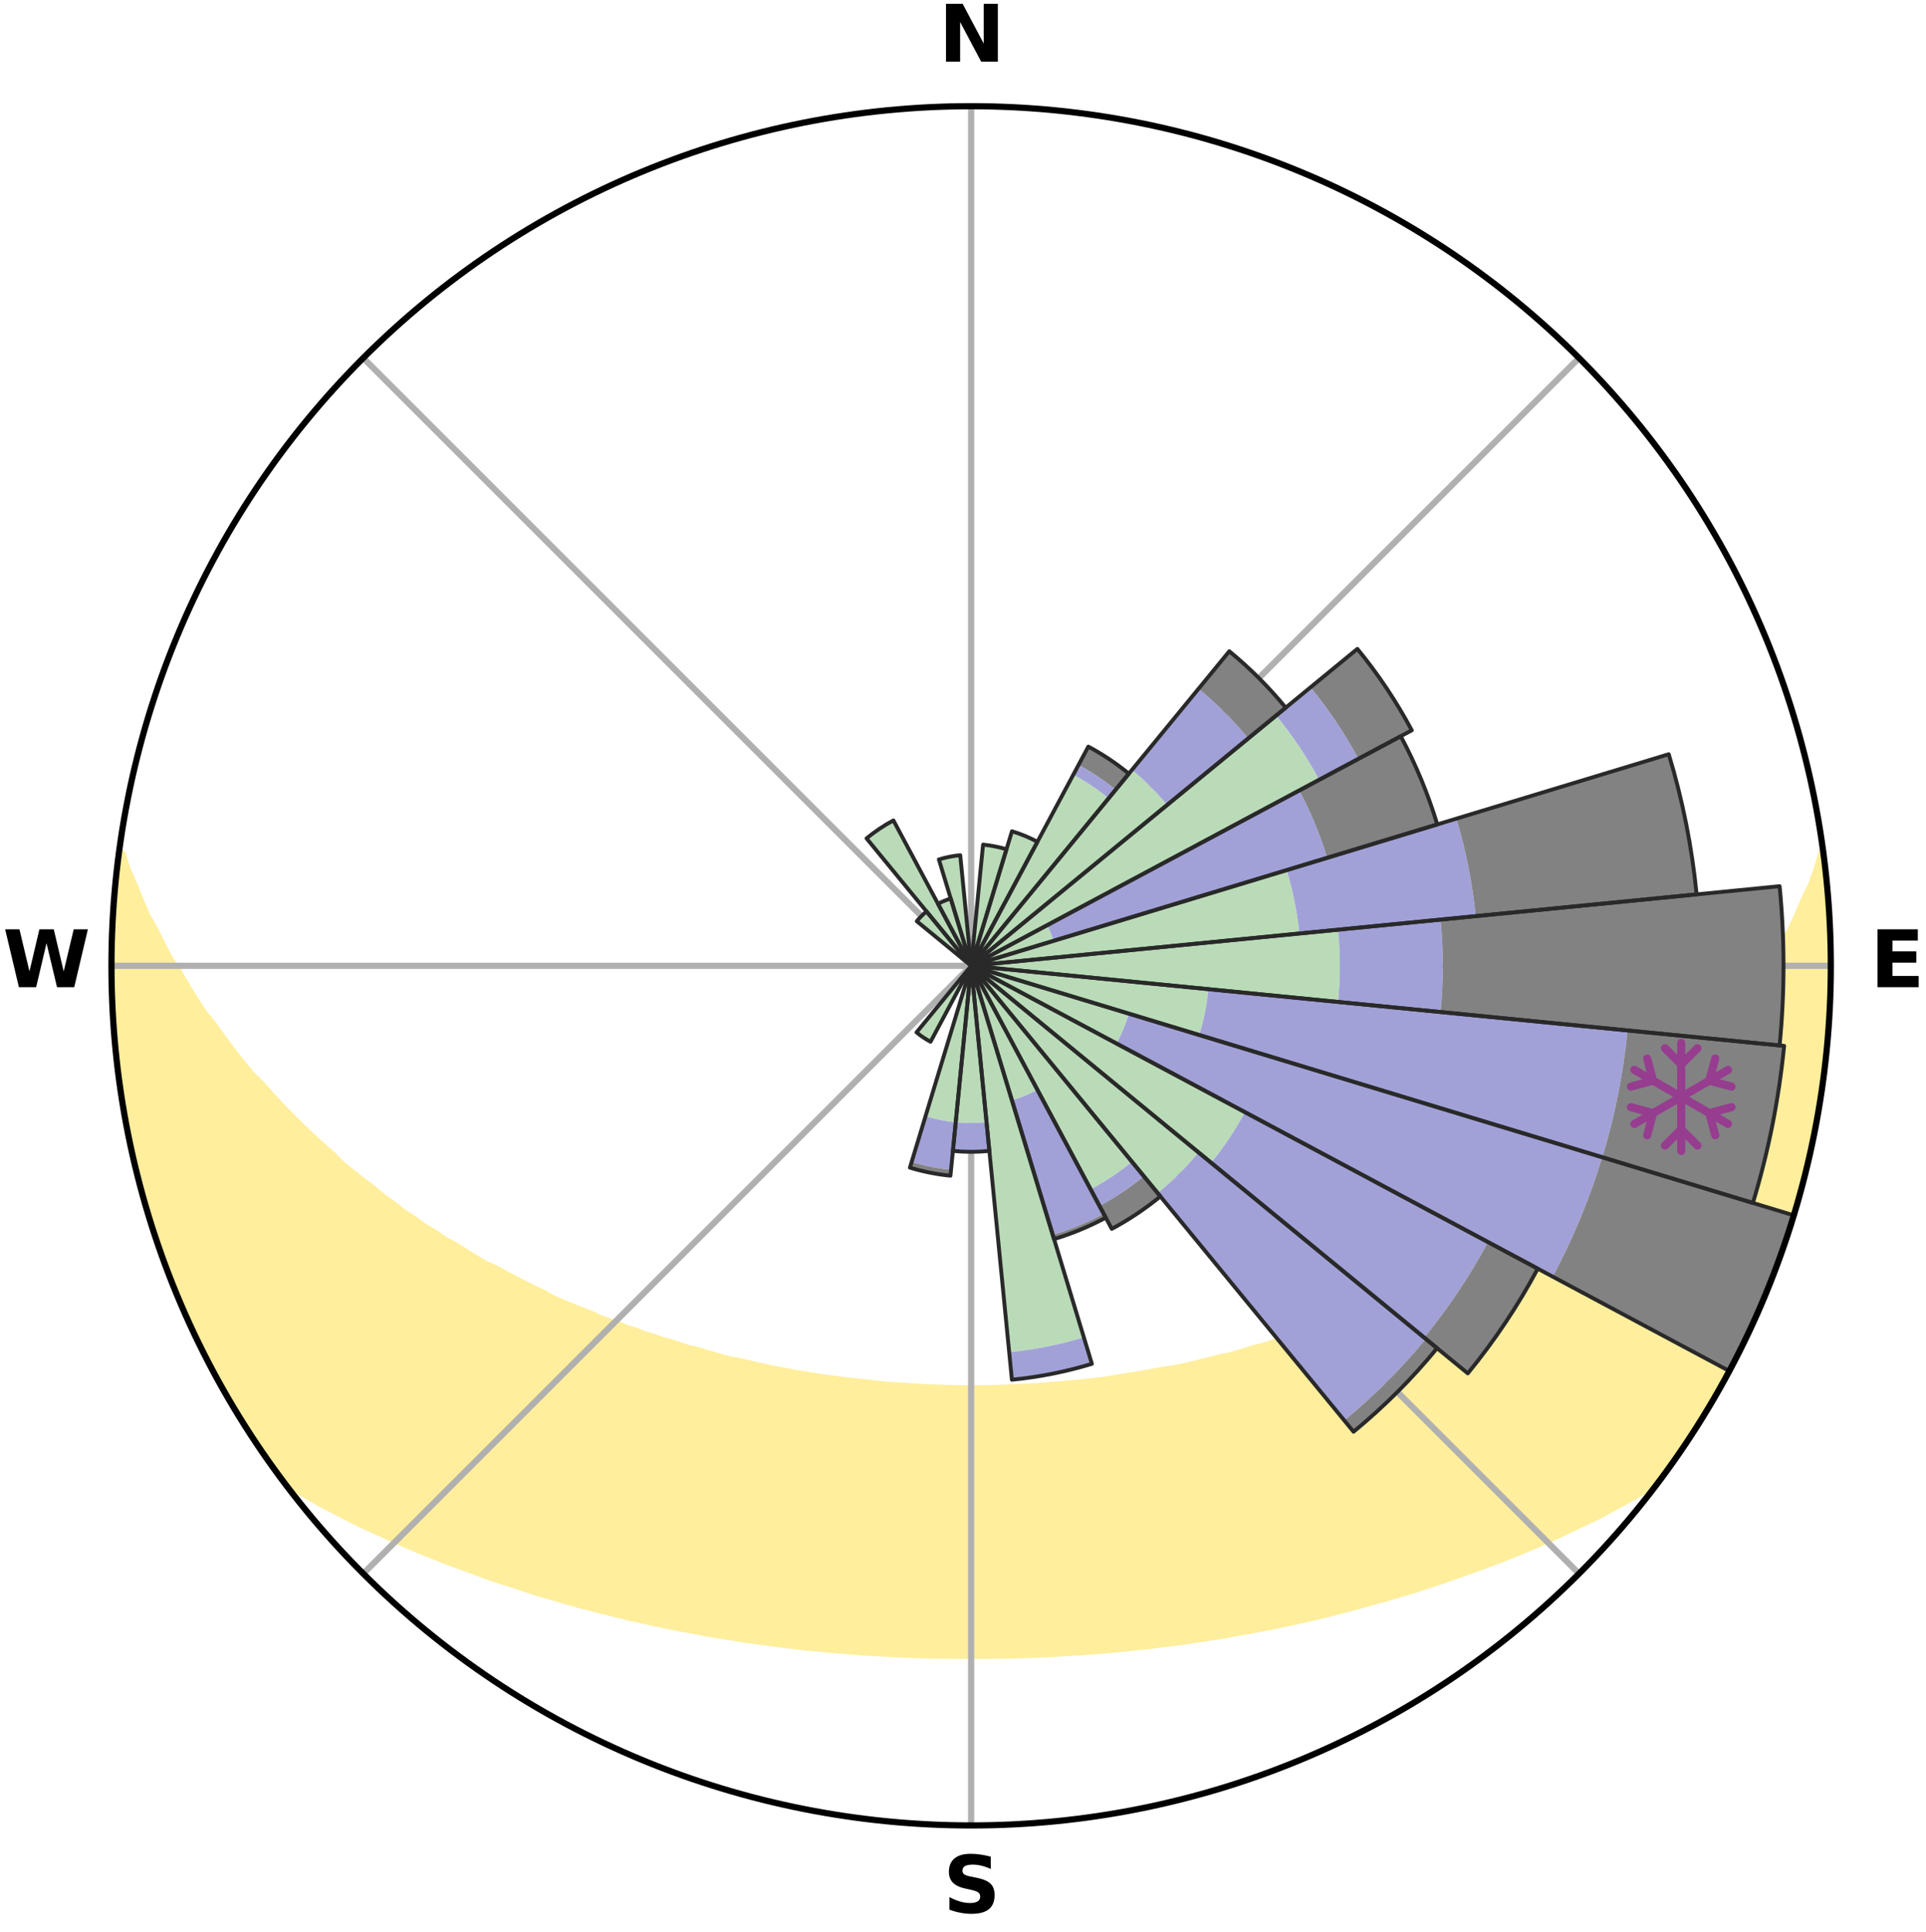 <?xml version="1.0" encoding="utf-8" standalone="no"?>
<!DOCTYPE svg PUBLIC "-//W3C//DTD SVG 1.1//EN"
  "http://www.w3.org/Graphics/SVG/1.1/DTD/svg11.dtd">
<svg xmlns:xlink="http://www.w3.org/1999/xlink" width="248.41pt" height="249.158pt" viewBox="0 0 248.41 249.158" xmlns="http://www.w3.org/2000/svg" version="1.1">
 <title>Ski Rose for Mont Castor</title>
 <defs>
  <style type="text/css">*{stroke-linejoin: round; stroke-linecap: butt}</style>
 </defs>
 <g id="figure_1">
  <g id="patch_1">
   <path d="M 0 249.158 
L 248.41 249.158 
L 248.41 0 
L 0 0 
z
" style="fill: #ffffff"/>
  </g>
  <g id="axes_1">
   <g id="patch_2">
    <path d="M 236.135 124.579 
C 236.135 110.018 233.267 95.599 227.695 82.147 
C 222.122 68.695 213.955 56.471 203.659 46.175 
C 193.363 35.879 181.139 27.711 167.687 22.139 
C 154.235 16.567 139.815 13.699 125.255 13.699 
C 110.694 13.699 96.275 16.567 82.823 22.139 
C 69.371 27.711 57.147 35.879 46.851 46.175 
C 36.555 56.471 28.387 68.695 22.815 82.147 
C 17.243 95.599 14.375 110.018 14.375 124.579 
C 14.375 139.14 17.243 153.559 22.815 167.011 
C 28.387 180.463 36.555 192.687 46.851 202.983 
C 57.147 213.279 69.371 221.447 82.823 227.019 
C 96.275 232.591 110.694 235.459 125.255 235.459 
C 139.815 235.459 154.235 232.591 167.687 227.019 
C 181.139 221.447 193.363 213.279 203.659 202.983 
C 213.955 192.687 222.122 180.463 227.695 167.011 
C 233.267 153.559 236.135 139.14 236.135 124.579 
M 125.255 124.579 
C 125.255 124.579 125.255 124.579 125.255 124.579 
C 125.255 124.579 125.255 124.579 125.255 124.579 
C 125.255 124.579 125.255 124.579 125.255 124.579 
C 125.255 124.579 125.255 124.579 125.255 124.579 
C 125.255 124.579 125.255 124.579 125.255 124.579 
C 125.255 124.579 125.255 124.579 125.255 124.579 
C 125.255 124.579 125.255 124.579 125.255 124.579 
C 125.255 124.579 125.255 124.579 125.255 124.579 
C 125.255 124.579 125.255 124.579 125.255 124.579 
C 125.255 124.579 125.255 124.579 125.255 124.579 
C 125.255 124.579 125.255 124.579 125.255 124.579 
C 125.255 124.579 125.255 124.579 125.255 124.579 
C 125.255 124.579 125.255 124.579 125.255 124.579 
C 125.255 124.579 125.255 124.579 125.255 124.579 
C 125.255 124.579 125.255 124.579 125.255 124.579 
C 125.255 124.579 125.255 124.579 125.255 124.579 
z
" style="fill: #ffffff"/>
   </g>
   <g id="PolyCollection_1">
    <defs>
     <path id="m10334f4870" d="M 235.185 -139.052 
L 235.018 -139.03 
L 234.394 -137.014 
L 233.693 -135.021 
L 232.735 -133.038 
L 231.906 -131.102 
L 231.028 -129.197 
L 229.909 -127.32 
L 228.947 -125.484 
L 227.949 -123.683 
L 226.717 -121.922 
L 225.653 -120.196 
L 224.559 -118.505 
L 223.236 -116.868 
L 222.087 -115.255 
L 220.912 -113.68 
L 219.714 -112.143 
L 218.493 -110.645 
L 217.251 -109.184 
L 215.793 -107.799 
L 214.514 -106.419 
L 213.218 -105.078 
L 211.906 -103.776 
L 210.579 -102.513 
L 209.24 -101.288 
L 208.074 -100.047 
L 206.71 -98.896 
L 205.336 -97.784 
L 203.954 -96.71 
L 202.565 -95.674 
L 201.346 -94.606 
L 199.944 -93.642 
L 198.709 -92.64 
L 197.299 -91.747 
L 195.887 -90.889 
L 194.638 -89.986 
L 193.383 -89.114 
L 191.969 -88.356 
L 190.711 -87.546 
L 189.45 -86.765 
L 188.188 -86.013 
L 186.782 -85.382 
L 185.523 -84.688 
L 184.265 -84.022 
L 183.009 -83.383 
L 181.756 -82.771 
L 180.505 -82.184 
L 179.259 -81.623 
L 178.016 -81.086 
L 176.896 -80.473 
L 175.661 -79.984 
L 174.432 -79.517 
L 173.21 -79.072 
L 172.097 -78.547 
L 170.886 -78.144 
L 169.779 -77.661 
L 168.581 -77.297 
L 167.391 -76.953 
L 166.296 -76.526 
L 165.203 -76.118 
L 164.035 -75.826 
L 162.951 -75.453 
L 161.799 -75.192 
L 160.726 -74.851 
L 159.656 -74.525 
L 158.59 -74.215 
L 157.47 -74.012 
L 156.415 -73.73 
L 155.365 -73.462 
L 154.32 -73.207 
L 153.278 -72.966 
L 152.242 -72.737 
L 151.21 -72.521 
L 150.146 -72.394 
L 149.126 -72.199 
L 148.111 -72.014 
L 147.1 -71.839 
L 146.094 -71.675 
L 145.093 -71.52 
L 144.095 -71.375 
L 143.123 -71.178 
L 142.132 -71.053 
L 141.145 -70.936 
L 140.161 -70.828 
L 139.182 -70.726 
L 138.206 -70.633 
L 137.234 -70.546 
L 136.264 -70.466 
L 135.298 -70.392 
L 134.339 -70.293 
L 133.376 -70.236 
L 132.416 -70.185 
L 131.458 -70.139 
L 130.501 -70.099 
L 129.546 -70.05 
L 128.592 -70.025 
L 127.638 -70.005 
L 126.684 -69.99 
L 125.731 -69.981 
L 124.778 -69.981 
L 123.825 -69.99 
L 122.872 -70.012 
L 121.919 -70.035 
L 120.964 -70.064 
L 120.009 -70.098 
L 119.052 -70.138 
L 118.097 -70.208 
L 117.137 -70.263 
L 116.176 -70.324 
L 115.212 -70.391 
L 114.245 -70.464 
L 113.275 -70.544 
L 112.314 -70.675 
L 111.339 -70.772 
L 110.362 -70.876 
L 109.38 -70.988 
L 108.395 -71.108 
L 107.406 -71.236 
L 106.413 -71.372 
L 105.416 -71.517 
L 104.414 -71.672 
L 103.408 -71.836 
L 102.397 -72.011 
L 101.382 -72.195 
L 100.362 -72.391 
L 99.338 -72.598 
L 98.309 -72.816 
L 97.275 -73.047 
L 96.237 -73.29 
L 95.194 -73.546 
L 94.092 -73.727 
L 93.038 -74.009 
L 91.979 -74.305 
L 90.916 -74.616 
L 89.85 -74.943 
L 88.708 -75.189 
L 87.631 -75.547 
L 86.551 -75.921 
L 85.386 -76.215 
L 84.297 -76.623 
L 83.117 -76.95 
L 82.019 -77.396 
L 80.825 -77.76 
L 79.721 -78.243 
L 78.514 -78.647 
L 77.299 -79.07 
L 76.186 -79.616 
L 74.961 -80.083 
L 73.73 -80.573 
L 72.493 -81.086 
L 71.251 -81.623 
L 70.132 -82.282 
L 68.885 -82.868 
L 67.635 -83.48 
L 66.383 -84.118 
L 65.129 -84.783 
L 63.874 -85.475 
L 62.472 -86.106 
L 61.214 -86.856 
L 59.957 -87.635 
L 58.702 -88.444 
L 57.292 -89.2 
L 56.041 -90.07 
L 54.631 -90.893 
L 53.387 -91.827 
L 51.981 -92.719 
L 50.749 -93.718 
L 49.351 -94.68 
L 48.135 -95.745 
L 46.75 -96.779 
L 45.371 -97.85 
L 44.001 -98.96 
L 42.826 -100.163 
L 41.478 -101.346 
L 40.142 -102.567 
L 38.818 -103.827 
L 37.51 -105.126 
L 36.216 -106.464 
L 34.94 -107.84 
L 33.682 -109.255 
L 32.247 -110.679 
L 31.029 -112.174 
L 29.833 -113.707 
L 28.661 -115.278 
L 27.515 -116.887 
L 26.195 -118.52 
L 25.103 -120.206 
L 24.041 -121.929 
L 23.01 -123.687 
L 21.814 -125.482 
L 20.854 -127.313 
L 19.932 -129.178 
L 18.857 -131.087 
L 18.026 -133.018 
L 17.248 -134.979 
L 16.355 -136.987 
L 15.722 -138.999 
L 15.387 -139.043 
L 15.387 -139.043 
L 15.154 -137.123 
L 14.954 -135.2 
L 14.87 -133.267 
L 14.651 -131.344 
L 14.55 -129.413 
L 14.481 -127.48 
L 14.445 -125.546 
L 14.441 -123.612 
L 14.556 -121.68 
L 14.536 -119.745 
L 14.629 -117.813 
L 14.753 -115.882 
L 14.908 -113.954 
L 15.094 -112.028 
L 15.403 -110.117 
L 15.651 -108.199 
L 15.929 -106.284 
L 16.237 -104.374 
L 16.672 -102.488 
L 17.042 -100.589 
L 17.442 -98.696 
L 17.971 -96.834 
L 18.434 -94.955 
L 19.025 -93.112 
L 19.549 -91.25 
L 20.158 -89.414 
L 20.744 -87.57 
L 21.457 -85.771 
L 22.105 -83.947 
L 22.835 -82.155 
L 23.64 -80.396 
L 24.383 -78.609 
L 25.208 -76.859 
L 26.105 -75.145 
L 26.948 -73.404 
L 27.826 -71.679 
L 28.793 -70.004 
L 29.738 -68.315 
L 30.736 -66.658 
L 31.772 -65.024 
L 32.801 -63.385 
L 33.886 -61.783 
L 34.99 -60.194 
L 36.128 -58.629 
L 37.71 -57.404 
L 39.498 -56.365 
L 41.254 -55.334 
L 43.082 -54.397 
L 44.863 -53.455 
L 46.651 -52.552 
L 48.494 -51.736 
L 50.285 -50.907 
L 52.076 -50.112 
L 53.866 -49.351 
L 55.652 -48.621 
L 57.435 -47.922 
L 59.213 -47.254 
L 60.985 -46.614 
L 62.713 -45.954 
L 64.475 -45.37 
L 66.23 -44.812 
L 67.943 -44.23 
L 69.652 -43.677 
L 71.387 -43.194 
L 73.084 -42.687 
L 74.776 -42.205 
L 76.488 -41.79 
L 78.166 -41.35 
L 79.84 -40.935 
L 81.506 -40.537 
L 83.166 -40.163 
L 84.82 -39.805 
L 86.468 -39.469 
L 88.108 -39.148 
L 89.744 -38.848 
L 91.359 -38.528 
L 92.982 -38.26 
L 94.599 -38.011 
L 96.2 -37.744 
L 97.806 -37.524 
L 99.408 -37.321 
L 100.996 -37.104 
L 102.586 -36.926 
L 104.167 -36.74 
L 105.749 -36.594 
L 107.322 -36.437 
L 108.896 -36.313 
L 110.463 -36.185 
L 112.027 -36.072 
L 113.592 -35.989 
L 115.152 -35.903 
L 116.709 -35.831 
L 118.266 -35.78 
L 119.821 -35.734 
L 121.374 -35.701 
L 122.927 -35.688 
L 124.479 -35.681 
L 126.031 -35.68 
L 127.583 -35.687 
L 129.135 -35.707 
L 130.689 -35.731 
L 132.244 -35.777 
L 133.8 -35.836 
L 135.359 -35.899 
L 136.919 -35.985 
L 138.48 -36.084 
L 140.048 -36.179 
L 141.615 -36.307 
L 143.189 -36.43 
L 144.762 -36.586 
L 146.339 -36.758 
L 147.926 -36.917 
L 149.51 -37.119 
L 151.105 -37.311 
L 152.707 -37.513 
L 154.303 -37.763 
L 155.914 -38 
L 157.533 -38.248 
L 159.143 -38.549 
L 160.771 -38.836 
L 162.407 -39.135 
L 164.048 -39.456 
L 165.697 -39.791 
L 167.35 -40.149 
L 169.012 -40.522 
L 170.678 -40.92 
L 172.352 -41.335 
L 174.03 -41.775 
L 175.717 -42.233 
L 177.406 -42.718 
L 179.133 -43.178 
L 180.837 -43.706 
L 182.579 -44.213 
L 184.292 -44.795 
L 186.047 -45.353 
L 187.772 -45.985 
L 189.539 -46.596 
L 191.312 -47.236 
L 193.091 -47.904 
L 194.874 -48.603 
L 196.661 -49.333 
L 198.451 -50.094 
L 200.243 -50.889 
L 202.034 -51.718 
L 203.825 -52.583 
L 205.665 -53.438 
L 207.447 -54.38 
L 209.218 -55.365 
L 211.031 -56.349 
L 212.818 -57.389 
L 214.372 -58.636 
L 215.506 -60.203 
L 216.611 -61.791 
L 217.683 -63.402 
L 218.725 -65.032 
L 219.78 -66.654 
L 220.724 -68.343 
L 221.69 -70.019 
L 222.593 -71.729 
L 223.586 -73.391 
L 224.445 -75.125 
L 225.325 -76.848 
L 226.083 -78.629 
L 226.876 -80.393 
L 227.684 -82.151 
L 228.376 -83.958 
L 229.022 -85.782 
L 229.771 -87.568 
L 230.325 -89.423 
L 230.956 -91.252 
L 231.553 -93.092 
L 232.006 -94.974 
L 232.545 -96.832 
L 233.029 -98.705 
L 233.489 -100.584 
L 233.908 -102.473 
L 234.121 -104.402 
L 234.458 -106.305 
L 234.757 -108.214 
L 235.184 -110.107 
L 235.413 -112.028 
L 235.607 -113.953 
L 235.757 -115.882 
L 235.868 -117.814 
L 235.956 -119.746 
L 235.995 -121.679 
L 235.998 -123.613 
L 235.965 -125.545 
L 236.085 -127.481 
L 235.984 -129.414 
L 235.866 -131.344 
L 235.698 -133.271 
L 235.498 -135.194 
L 235.267 -137.113 
L 235.185 -139.052 
z
" style="stroke: #ffee9c"/>
    </defs>
    <g clip-path="url(#p8cfdafb841)">
     <use xlink:href="#m10334f4870" x="0" y="249.158" style="fill: #ffee9c; stroke: #ffee9c"/>
    </g>
   </g>
   <g id="matplotlib.axis_1">
    <g id="xtick_1">
     <g id="line2d_1">
      <path d="M 125.255 124.579 
L 125.255 13.699 
" clip-path="url(#p8cfdafb841)" style="fill: none; stroke: #b0b0b0; stroke-width: 0.8; stroke-linecap: square"/>
     </g>
     <g id="text_1">
      <!-- N -->
      <g transform="translate(121.07 7.958) scale(0.1 -0.1)">
       <defs>
        <path id="DejaVuSans-Bold-4e" d="M 588 4666 
L 1931 4666 
L 3628 1466 
L 3628 4666 
L 4769 4666 
L 4769 0 
L 3425 0 
L 1728 3200 
L 1728 0 
L 588 0 
L 588 4666 
z
" transform="scale(0.016)"/>
       </defs>
       <use xlink:href="#DejaVuSans-Bold-4e"/>
      </g>
     </g>
    </g>
    <g id="xtick_2">
     <g id="line2d_2">
      <path d="M 125.255 124.579 
L 203.659 46.175 
" clip-path="url(#p8cfdafb841)" style="fill: none; stroke: #b0b0b0; stroke-width: 0.8; stroke-linecap: square"/>
     </g>
    </g>
    <g id="xtick_3">
     <g id="line2d_3">
      <path d="M 125.255 124.579 
L 236.135 124.579 
" clip-path="url(#p8cfdafb841)" style="fill: none; stroke: #b0b0b0; stroke-width: 0.8; stroke-linecap: square"/>
     </g>
     <g id="text_2">
      <!-- E -->
      <g transform="translate(241.219 127.338) scale(0.1 -0.1)">
       <defs>
        <path id="DejaVuSans-Bold-45" d="M 588 4666 
L 3834 4666 
L 3834 3756 
L 1791 3756 
L 1791 2888 
L 3713 2888 
L 3713 1978 
L 1791 1978 
L 1791 909 
L 3903 909 
L 3903 0 
L 588 0 
L 588 4666 
z
" transform="scale(0.016)"/>
       </defs>
       <use xlink:href="#DejaVuSans-Bold-45"/>
      </g>
     </g>
    </g>
    <g id="xtick_4">
     <g id="line2d_4">
      <path d="M 125.255 124.579 
L 203.659 202.983 
" clip-path="url(#p8cfdafb841)" style="fill: none; stroke: #b0b0b0; stroke-width: 0.8; stroke-linecap: square"/>
     </g>
    </g>
    <g id="xtick_5">
     <g id="line2d_5">
      <path d="M 125.255 124.579 
L 125.255 235.459 
" clip-path="url(#p8cfdafb841)" style="fill: none; stroke: #b0b0b0; stroke-width: 0.8; stroke-linecap: square"/>
     </g>
     <g id="text_3">
      <!-- S -->
      <g transform="translate(121.654 246.718) scale(0.1 -0.1)">
       <defs>
        <path id="DejaVuSans-Bold-53" d="M 3834 4519 
L 3834 3531 
Q 3450 3703 3084 3790 
Q 2719 3878 2394 3878 
Q 1963 3878 1756 3759 
Q 1550 3641 1550 3391 
Q 1550 3203 1689 3098 
Q 1828 2994 2194 2919 
L 2706 2816 
Q 3484 2659 3812 2340 
Q 4141 2022 4141 1434 
Q 4141 663 3683 286 
Q 3225 -91 2284 -91 
Q 1841 -91 1394 -6 
Q 947 78 500 244 
L 500 1259 
Q 947 1022 1364 901 
Q 1781 781 2169 781 
Q 2563 781 2772 912 
Q 2981 1044 2981 1288 
Q 2981 1506 2839 1625 
Q 2697 1744 2272 1838 
L 1806 1941 
Q 1106 2091 782 2419 
Q 459 2747 459 3303 
Q 459 4000 909 4375 
Q 1359 4750 2203 4750 
Q 2588 4750 2994 4692 
Q 3400 4634 3834 4519 
z
" transform="scale(0.016)"/>
       </defs>
       <use xlink:href="#DejaVuSans-Bold-53"/>
      </g>
     </g>
    </g>
    <g id="xtick_6">
     <g id="line2d_6">
      <path d="M 125.255 124.579 
L 46.851 202.983 
" clip-path="url(#p8cfdafb841)" style="fill: none; stroke: #b0b0b0; stroke-width: 0.8; stroke-linecap: square"/>
     </g>
    </g>
    <g id="xtick_7">
     <g id="line2d_7">
      <path d="M 125.255 124.579 
L 14.375 124.579 
" clip-path="url(#p8cfdafb841)" style="fill: none; stroke: #b0b0b0; stroke-width: 0.8; stroke-linecap: square"/>
     </g>
     <g id="text_4">
      <!-- W -->
      <g transform="translate(0.36 127.338) scale(0.1 -0.1)">
       <defs>
        <path id="DejaVuSans-Bold-57" d="M 191 4666 
L 1344 4666 
L 2150 1275 
L 2950 4666 
L 4109 4666 
L 4909 1275 
L 5716 4666 
L 6859 4666 
L 5759 0 
L 4372 0 
L 3525 3547 
L 2688 0 
L 1300 0 
L 191 4666 
z
" transform="scale(0.016)"/>
       </defs>
       <use xlink:href="#DejaVuSans-Bold-57"/>
      </g>
     </g>
    </g>
    <g id="xtick_8">
     <g id="line2d_8">
      <path d="M 125.255 124.579 
L 46.851 46.175 
" clip-path="url(#p8cfdafb841)" style="fill: none; stroke: #b0b0b0; stroke-width: 0.8; stroke-linecap: square"/>
     </g>
    </g>
   </g>
   <g id="matplotlib.axis_2"/>
   <g id="patch_3">
    <path d="M 125.255 124.579 
C 125.255 124.579 125.255 124.579 125.255 124.579 
C 125.255 124.579 125.255 124.579 125.255 124.579 
L 125.255 124.579 
C 125.255 124.579 125.255 124.579 125.255 124.579 
C 125.255 124.579 125.255 124.579 125.255 124.579 
z
" clip-path="url(#p8cfdafb841)" style="fill: #d9d9d9"/>
   </g>
   <g id="patch_4">
    <path d="M 125.255 124.579 
C 125.255 124.579 125.255 124.579 125.255 124.579 
C 125.255 124.579 125.255 124.579 125.255 124.579 
L 125.255 124.579 
C 125.255 124.579 125.255 124.579 125.255 124.579 
C 125.255 124.579 125.255 124.579 125.255 124.579 
z
" clip-path="url(#p8cfdafb841)" style="fill: #d9d9d9"/>
   </g>
   <g id="patch_5">
    <path d="M 125.255 124.579 
C 125.255 124.579 125.255 124.579 125.255 124.579 
C 125.255 124.579 125.255 124.579 125.255 124.579 
L 125.255 124.579 
C 125.255 124.579 125.255 124.579 125.255 124.579 
C 125.255 124.579 125.255 124.579 125.255 124.579 
z
" clip-path="url(#p8cfdafb841)" style="fill: #d9d9d9"/>
   </g>
   <g id="patch_6">
    <path d="M 125.255 124.579 
C 125.255 124.579 125.255 124.579 125.255 124.579 
C 125.255 124.579 125.255 124.579 125.255 124.579 
L 125.255 124.579 
C 125.255 124.579 125.255 124.579 125.255 124.579 
C 125.255 124.579 125.255 124.579 125.255 124.579 
z
" clip-path="url(#p8cfdafb841)" style="fill: #d9d9d9"/>
   </g>
   <g id="patch_7">
    <path d="M 125.255 124.579 
C 125.255 124.579 125.255 124.579 125.255 124.579 
C 125.255 124.579 125.255 124.579 125.255 124.579 
L 125.255 124.579 
C 125.255 124.579 125.255 124.579 125.255 124.579 
C 125.255 124.579 125.255 124.579 125.255 124.579 
z
" clip-path="url(#p8cfdafb841)" style="fill: #d9d9d9"/>
   </g>
   <g id="patch_8">
    <path d="M 125.255 124.579 
C 125.255 124.579 125.255 124.579 125.255 124.579 
C 125.255 124.579 125.255 124.579 125.255 124.579 
L 125.255 124.579 
C 125.255 124.579 125.255 124.579 125.255 124.579 
C 125.255 124.579 125.255 124.579 125.255 124.579 
z
" clip-path="url(#p8cfdafb841)" style="fill: #d9d9d9"/>
   </g>
   <g id="patch_9">
    <path d="M 125.255 124.579 
C 125.255 124.579 125.255 124.579 125.255 124.579 
C 125.255 124.579 125.255 124.579 125.255 124.579 
L 125.255 124.579 
C 125.255 124.579 125.255 124.579 125.255 124.579 
C 125.255 124.579 125.255 124.579 125.255 124.579 
z
" clip-path="url(#p8cfdafb841)" style="fill: #d9d9d9"/>
   </g>
   <g id="patch_10">
    <path d="M 125.255 124.579 
C 125.255 124.579 125.255 124.579 125.255 124.579 
C 125.255 124.579 125.255 124.579 125.255 124.579 
L 125.255 124.579 
C 125.255 124.579 125.255 124.579 125.255 124.579 
C 125.255 124.579 125.255 124.579 125.255 124.579 
z
" clip-path="url(#p8cfdafb841)" style="fill: #d9d9d9"/>
   </g>
   <g id="patch_11">
    <path d="M 125.255 124.579 
C 125.255 124.579 125.255 124.579 125.255 124.579 
C 125.255 124.579 125.255 124.579 125.255 124.579 
L 125.255 124.579 
C 125.255 124.579 125.255 124.579 125.255 124.579 
C 125.255 124.579 125.255 124.579 125.255 124.579 
z
" clip-path="url(#p8cfdafb841)" style="fill: #d9d9d9"/>
   </g>
   <g id="patch_12">
    <path d="M 125.255 124.579 
C 125.255 124.579 125.255 124.579 125.255 124.579 
C 125.255 124.579 125.255 124.579 125.255 124.579 
L 125.255 124.579 
C 125.255 124.579 125.255 124.579 125.255 124.579 
C 125.255 124.579 125.255 124.579 125.255 124.579 
z
" clip-path="url(#p8cfdafb841)" style="fill: #d9d9d9"/>
   </g>
   <g id="patch_13">
    <path d="M 125.255 124.579 
C 125.255 124.579 125.255 124.579 125.255 124.579 
C 125.255 124.579 125.255 124.579 125.255 124.579 
L 125.255 124.579 
C 125.255 124.579 125.255 124.579 125.255 124.579 
C 125.255 124.579 125.255 124.579 125.255 124.579 
z
" clip-path="url(#p8cfdafb841)" style="fill: #d9d9d9"/>
   </g>
   <g id="patch_14">
    <path d="M 125.255 124.579 
C 125.255 124.579 125.255 124.579 125.255 124.579 
C 125.255 124.579 125.255 124.579 125.255 124.579 
L 125.255 124.579 
C 125.255 124.579 125.255 124.579 125.255 124.579 
C 125.255 124.579 125.255 124.579 125.255 124.579 
z
" clip-path="url(#p8cfdafb841)" style="fill: #d9d9d9"/>
   </g>
   <g id="patch_15">
    <path d="M 125.255 124.579 
C 125.255 124.579 125.255 124.579 125.255 124.579 
C 125.255 124.579 125.255 124.579 125.255 124.579 
L 125.255 124.579 
C 125.255 124.579 125.255 124.579 125.255 124.579 
C 125.255 124.579 125.255 124.579 125.255 124.579 
z
" clip-path="url(#p8cfdafb841)" style="fill: #d9d9d9"/>
   </g>
   <g id="patch_16">
    <path d="M 125.255 124.579 
C 125.255 124.579 125.255 124.579 125.255 124.579 
C 125.255 124.579 125.255 124.579 125.255 124.579 
L 125.255 124.579 
C 125.255 124.579 125.255 124.579 125.255 124.579 
C 125.255 124.579 125.255 124.579 125.255 124.579 
z
" clip-path="url(#p8cfdafb841)" style="fill: #d9d9d9"/>
   </g>
   <g id="patch_17">
    <path d="M 125.255 124.579 
C 125.255 124.579 125.255 124.579 125.255 124.579 
C 125.255 124.579 125.255 124.579 125.255 124.579 
L 125.255 124.579 
C 125.255 124.579 125.255 124.579 125.255 124.579 
C 125.255 124.579 125.255 124.579 125.255 124.579 
z
" clip-path="url(#p8cfdafb841)" style="fill: #d9d9d9"/>
   </g>
   <g id="patch_18">
    <path d="M 125.255 124.579 
C 125.255 124.579 125.255 124.579 125.255 124.579 
C 125.255 124.579 125.255 124.579 125.255 124.579 
L 125.255 124.579 
C 125.255 124.579 125.255 124.579 125.255 124.579 
C 125.255 124.579 125.255 124.579 125.255 124.579 
z
" clip-path="url(#p8cfdafb841)" style="fill: #d9d9d9"/>
   </g>
   <g id="patch_19">
    <path d="M 125.255 124.579 
C 125.255 124.579 125.255 124.579 125.255 124.579 
C 125.255 124.579 125.255 124.579 125.255 124.579 
L 125.255 124.579 
C 125.255 124.579 125.255 124.579 125.255 124.579 
C 125.255 124.579 125.255 124.579 125.255 124.579 
z
" clip-path="url(#p8cfdafb841)" style="fill: #d9d9d9"/>
   </g>
   <g id="patch_20">
    <path d="M 125.255 124.579 
C 125.255 124.579 125.255 124.579 125.255 124.579 
C 125.255 124.579 125.255 124.579 125.255 124.579 
L 125.255 124.579 
C 125.255 124.579 125.255 124.579 125.255 124.579 
C 125.255 124.579 125.255 124.579 125.255 124.579 
z
" clip-path="url(#p8cfdafb841)" style="fill: #d9d9d9"/>
   </g>
   <g id="patch_21">
    <path d="M 125.255 124.579 
C 125.255 124.579 125.255 124.579 125.255 124.579 
C 125.255 124.579 125.255 124.579 125.255 124.579 
L 125.255 124.579 
C 125.255 124.579 125.255 124.579 125.255 124.579 
C 125.255 124.579 125.255 124.579 125.255 124.579 
z
" clip-path="url(#p8cfdafb841)" style="fill: #d9d9d9"/>
   </g>
   <g id="patch_22">
    <path d="M 125.255 124.579 
C 125.255 124.579 125.255 124.579 125.255 124.579 
C 125.255 124.579 125.255 124.579 125.255 124.579 
L 125.255 124.579 
C 125.255 124.579 125.255 124.579 125.255 124.579 
C 125.255 124.579 125.255 124.579 125.255 124.579 
z
" clip-path="url(#p8cfdafb841)" style="fill: #d9d9d9"/>
   </g>
   <g id="patch_23">
    <path d="M 125.255 124.579 
C 125.255 124.579 125.255 124.579 125.255 124.579 
C 125.255 124.579 125.255 124.579 125.255 124.579 
L 125.255 124.579 
C 125.255 124.579 125.255 124.579 125.255 124.579 
C 125.255 124.579 125.255 124.579 125.255 124.579 
z
" clip-path="url(#p8cfdafb841)" style="fill: #d9d9d9"/>
   </g>
   <g id="patch_24">
    <path d="M 125.255 124.579 
C 125.255 124.579 125.255 124.579 125.255 124.579 
C 125.255 124.579 125.255 124.579 125.255 124.579 
L 125.255 124.579 
C 125.255 124.579 125.255 124.579 125.255 124.579 
C 125.255 124.579 125.255 124.579 125.255 124.579 
z
" clip-path="url(#p8cfdafb841)" style="fill: #d9d9d9"/>
   </g>
   <g id="patch_25">
    <path d="M 125.255 124.579 
C 125.255 124.579 125.255 124.579 125.255 124.579 
C 125.255 124.579 125.255 124.579 125.255 124.579 
L 125.255 124.579 
C 125.255 124.579 125.255 124.579 125.255 124.579 
C 125.255 124.579 125.255 124.579 125.255 124.579 
z
" clip-path="url(#p8cfdafb841)" style="fill: #d9d9d9"/>
   </g>
   <g id="patch_26">
    <path d="M 125.255 124.579 
C 125.255 124.579 125.255 124.579 125.255 124.579 
C 125.255 124.579 125.255 124.579 125.255 124.579 
L 125.255 124.579 
C 125.255 124.579 125.255 124.579 125.255 124.579 
C 125.255 124.579 125.255 124.579 125.255 124.579 
z
" clip-path="url(#p8cfdafb841)" style="fill: #d9d9d9"/>
   </g>
   <g id="patch_27">
    <path d="M 125.255 124.579 
C 125.255 124.579 125.255 124.579 125.255 124.579 
C 125.255 124.579 125.255 124.579 125.255 124.579 
L 125.255 124.579 
C 125.255 124.579 125.255 124.579 125.255 124.579 
C 125.255 124.579 125.255 124.579 125.255 124.579 
z
" clip-path="url(#p8cfdafb841)" style="fill: #d9d9d9"/>
   </g>
   <g id="patch_28">
    <path d="M 125.255 124.579 
C 125.255 124.579 125.255 124.579 125.255 124.579 
C 125.255 124.579 125.255 124.579 125.255 124.579 
L 125.255 124.579 
C 125.255 124.579 125.255 124.579 125.255 124.579 
C 125.255 124.579 125.255 124.579 125.255 124.579 
z
" clip-path="url(#p8cfdafb841)" style="fill: #d9d9d9"/>
   </g>
   <g id="patch_29">
    <path d="M 125.255 124.579 
C 125.255 124.579 125.255 124.579 125.255 124.579 
C 125.255 124.579 125.255 124.579 125.255 124.579 
L 125.255 124.579 
C 125.255 124.579 125.255 124.579 125.255 124.579 
C 125.255 124.579 125.255 124.579 125.255 124.579 
z
" clip-path="url(#p8cfdafb841)" style="fill: #d9d9d9"/>
   </g>
   <g id="patch_30">
    <path d="M 125.255 124.579 
C 125.255 124.579 125.255 124.579 125.255 124.579 
C 125.255 124.579 125.255 124.579 125.255 124.579 
L 125.255 124.579 
C 125.255 124.579 125.255 124.579 125.255 124.579 
C 125.255 124.579 125.255 124.579 125.255 124.579 
z
" clip-path="url(#p8cfdafb841)" style="fill: #d9d9d9"/>
   </g>
   <g id="patch_31">
    <path d="M 125.255 124.579 
C 125.255 124.579 125.255 124.579 125.255 124.579 
C 125.255 124.579 125.255 124.579 125.255 124.579 
L 125.255 124.579 
C 125.255 124.579 125.255 124.579 125.255 124.579 
C 125.255 124.579 125.255 124.579 125.255 124.579 
z
" clip-path="url(#p8cfdafb841)" style="fill: #d9d9d9"/>
   </g>
   <g id="patch_32">
    <path d="M 125.255 124.579 
C 125.255 124.579 125.255 124.579 125.255 124.579 
C 125.255 124.579 125.255 124.579 125.255 124.579 
L 125.255 124.579 
C 125.255 124.579 125.255 124.579 125.255 124.579 
C 125.255 124.579 125.255 124.579 125.255 124.579 
z
" clip-path="url(#p8cfdafb841)" style="fill: #d9d9d9"/>
   </g>
   <g id="patch_33">
    <path d="M 125.255 124.579 
C 125.255 124.579 125.255 124.579 125.255 124.579 
C 125.255 124.579 125.255 124.579 125.255 124.579 
L 125.255 124.579 
C 125.255 124.579 125.255 124.579 125.255 124.579 
C 125.255 124.579 125.255 124.579 125.255 124.579 
z
" clip-path="url(#p8cfdafb841)" style="fill: #d9d9d9"/>
   </g>
   <g id="patch_34">
    <path d="M 125.255 124.579 
C 125.255 124.579 125.255 124.579 125.255 124.579 
C 125.255 124.579 125.255 124.579 125.255 124.579 
L 125.255 124.579 
C 125.255 124.579 125.255 124.579 125.255 124.579 
C 125.255 124.579 125.255 124.579 125.255 124.579 
z
" clip-path="url(#p8cfdafb841)" style="fill: #d9d9d9"/>
   </g>
   <g id="patch_35">
    <path d="M 125.255 124.579 
C 125.255 124.579 125.255 124.579 125.255 124.579 
C 125.255 124.579 125.255 124.579 125.255 124.579 
L 125.255 124.579 
C 125.255 124.579 125.255 124.579 125.255 124.579 
C 125.255 124.579 125.255 124.579 125.255 124.579 
z
" clip-path="url(#p8cfdafb841)" style="fill: #badbb8"/>
   </g>
   <g id="patch_36">
    <path d="M 125.255 124.579 
C 125.255 124.579 125.255 124.579 125.255 124.579 
C 125.255 124.579 125.255 124.579 125.255 124.579 
L 129.814 109.548 
C 129.322 109.399 128.823 109.274 128.319 109.174 
C 127.815 109.074 127.306 108.998 126.794 108.948 
z
" clip-path="url(#p8cfdafb841)" style="fill: #badbb8"/>
   </g>
   <g id="patch_37">
    <path d="M 125.255 124.579 
C 125.255 124.579 125.255 124.579 125.255 124.579 
C 125.255 124.579 125.255 124.579 125.255 124.579 
L 133.805 108.584 
C 133.281 108.304 132.744 108.05 132.196 107.823 
C 131.647 107.596 131.088 107.395 130.52 107.223 
z
" clip-path="url(#p8cfdafb841)" style="fill: #badbb8"/>
   </g>
   <g id="patch_38">
    <path d="M 125.255 124.579 
C 125.255 124.579 125.255 124.579 125.255 124.579 
C 125.255 124.579 125.255 124.579 125.255 124.579 
L 142.987 102.973 
C 142.279 102.392 141.544 101.847 140.783 101.339 
C 140.023 100.831 139.238 100.36 138.431 99.929 
z
" clip-path="url(#p8cfdafb841)" style="fill: #badbb8"/>
   </g>
   <g id="patch_39">
    <path d="M 125.255 124.579 
C 125.255 124.579 125.255 124.579 125.255 124.579 
C 125.255 124.579 125.255 124.579 125.255 124.579 
L 150.53 103.836 
C 149.851 103.009 149.132 102.216 148.375 101.459 
C 147.618 100.702 146.825 99.983 145.997 99.304 
z
" clip-path="url(#p8cfdafb841)" style="fill: #badbb8"/>
   </g>
   <g id="patch_40">
    <path d="M 125.255 124.579 
C 125.255 124.579 125.255 124.579 125.255 124.579 
C 125.255 124.579 125.255 124.579 125.255 124.579 
L 170.142 100.587 
C 169.356 99.117 168.499 97.688 167.574 96.302 
C 166.648 94.917 165.655 93.578 164.598 92.291 
z
" clip-path="url(#p8cfdafb841)" style="fill: #badbb8"/>
   </g>
   <g id="patch_41">
    <path d="M 125.255 124.579 
C 125.255 124.579 125.255 124.579 125.255 124.579 
C 125.255 124.579 125.255 124.579 125.255 124.579 
L 135.883 121.355 
C 135.778 121.007 135.655 120.665 135.516 120.329 
C 135.377 119.993 135.221 119.664 135.05 119.343 
z
" clip-path="url(#p8cfdafb841)" style="fill: #badbb8"/>
   </g>
   <g id="patch_42">
    <path d="M 125.255 124.579 
C 125.255 124.579 125.255 124.579 125.255 124.579 
C 125.255 124.579 125.255 124.579 125.255 124.579 
L 167.585 120.41 
C 167.448 119.024 167.244 117.646 166.972 116.281 
C 166.701 114.915 166.362 113.564 165.958 112.232 
z
" clip-path="url(#p8cfdafb841)" style="fill: #badbb8"/>
   </g>
   <g id="patch_43">
    <path d="M 125.255 124.579 
C 125.255 124.579 125.255 124.579 125.255 124.579 
C 125.255 124.579 125.255 124.579 125.255 124.579 
L 172.581 129.24 
C 172.734 127.691 172.81 126.136 172.81 124.579 
C 172.81 123.023 172.734 121.467 172.581 119.918 
z
" clip-path="url(#p8cfdafb841)" style="fill: #badbb8"/>
   </g>
   <g id="patch_44">
    <path d="M 125.255 124.579 
C 125.255 124.579 125.255 124.579 125.255 124.579 
C 125.255 124.579 125.255 124.579 125.255 124.579 
L 154.683 133.506 
C 154.975 132.543 155.22 131.566 155.417 130.579 
C 155.613 129.591 155.761 128.595 155.859 127.593 
z
" clip-path="url(#p8cfdafb841)" style="fill: #badbb8"/>
   </g>
   <g id="patch_45">
    <path d="M 125.255 124.579 
C 125.255 124.579 125.255 124.579 125.255 124.579 
C 125.255 124.579 125.255 124.579 125.255 124.579 
L 144.011 134.604 
C 144.339 133.991 144.637 133.361 144.903 132.718 
C 145.17 132.075 145.404 131.419 145.606 130.753 
z
" clip-path="url(#p8cfdafb841)" style="fill: #badbb8"/>
   </g>
   <g id="patch_46">
    <path d="M 125.255 124.579 
C 125.255 124.579 125.255 124.579 125.255 124.579 
C 125.255 124.579 125.255 124.579 125.255 124.579 
L 156.21 149.983 
C 157.042 148.97 157.823 147.917 158.551 146.827 
C 159.279 145.737 159.954 144.612 160.572 143.456 
z
" clip-path="url(#p8cfdafb841)" style="fill: #badbb8"/>
   </g>
   <g id="patch_47">
    <path d="M 125.255 124.579 
C 125.255 124.579 125.255 124.579 125.255 124.579 
C 125.255 124.579 125.255 124.579 125.255 124.579 
L 149.321 153.904 
C 150.281 153.116 151.202 152.282 152.08 151.404 
C 152.958 150.526 153.792 149.605 154.58 148.645 
z
" clip-path="url(#p8cfdafb841)" style="fill: #badbb8"/>
   </g>
   <g id="patch_48">
    <path d="M 125.255 124.579 
C 125.255 124.579 125.255 124.579 125.255 124.579 
C 125.255 124.579 125.255 124.579 125.255 124.579 
L 140.668 153.415 
C 141.612 152.911 142.53 152.36 143.42 151.765 
C 144.31 151.171 145.17 150.533 145.997 149.854 
z
" clip-path="url(#p8cfdafb841)" style="fill: #badbb8"/>
   </g>
   <g id="patch_49">
    <path d="M 125.255 124.579 
C 125.255 124.579 125.255 124.579 125.255 124.579 
C 125.255 124.579 125.255 124.579 125.255 124.579 
L 130.52 141.935 
C 131.088 141.763 131.647 141.563 132.196 141.335 
C 132.744 141.108 133.281 140.854 133.805 140.574 
z
" clip-path="url(#p8cfdafb841)" style="fill: #badbb8"/>
   </g>
   <g id="patch_50">
    <path d="M 125.255 124.579 
C 125.255 124.579 125.255 124.579 125.255 124.579 
C 125.255 124.579 125.255 124.579 125.255 124.579 
L 130.164 174.42 
C 131.795 174.259 133.418 174.019 135.025 173.699 
C 136.633 173.379 138.224 172.98 139.793 172.505 
z
" clip-path="url(#p8cfdafb841)" style="fill: #badbb8"/>
   </g>
   <g id="patch_51">
    <path d="M 125.255 124.579 
C 125.255 124.579 125.255 124.579 125.255 124.579 
C 125.255 124.579 125.255 124.579 125.255 124.579 
L 123.267 144.759 
C 123.928 144.824 124.591 144.857 125.255 144.857 
C 125.919 144.857 126.582 144.824 127.242 144.759 
z
" clip-path="url(#p8cfdafb841)" style="fill: #badbb8"/>
   </g>
   <g id="patch_52">
    <path d="M 125.255 124.579 
C 125.255 124.579 125.255 124.579 125.255 124.579 
C 125.255 124.579 125.255 124.579 125.255 124.579 
L 119.369 143.984 
C 120.004 144.176 120.648 144.338 121.299 144.467 
C 121.95 144.597 122.607 144.694 123.267 144.759 
z
" clip-path="url(#p8cfdafb841)" style="fill: #badbb8"/>
   </g>
   <g id="patch_53">
    <path d="M 125.255 124.579 
C 125.255 124.579 125.255 124.579 125.255 124.579 
C 125.255 124.579 125.255 124.579 125.255 124.579 
L 125.255 124.579 
C 125.255 124.579 125.255 124.579 125.255 124.579 
C 125.255 124.579 125.255 124.579 125.255 124.579 
z
" clip-path="url(#p8cfdafb841)" style="fill: #badbb8"/>
   </g>
   <g id="patch_54">
    <path d="M 125.255 124.579 
C 125.255 124.579 125.255 124.579 125.255 124.579 
C 125.255 124.579 125.255 124.579 125.255 124.579 
L 118.209 133.165 
C 118.49 133.395 118.782 133.612 119.084 133.814 
C 119.387 134.016 119.699 134.203 120.019 134.374 
z
" clip-path="url(#p8cfdafb841)" style="fill: #badbb8"/>
   </g>
   <g id="patch_55">
    <path d="M 125.255 124.579 
C 125.255 124.579 125.255 124.579 125.255 124.579 
C 125.255 124.579 125.255 124.579 125.255 124.579 
L 125.255 124.579 
C 125.255 124.579 125.255 124.579 125.255 124.579 
C 125.255 124.579 125.255 124.579 125.255 124.579 
z
" clip-path="url(#p8cfdafb841)" style="fill: #badbb8"/>
   </g>
   <g id="patch_56">
    <path d="M 125.255 124.579 
C 125.255 124.579 125.255 124.579 125.255 124.579 
C 125.255 124.579 125.255 124.579 125.255 124.579 
L 125.255 124.579 
C 125.255 124.579 125.255 124.579 125.255 124.579 
C 125.255 124.579 125.255 124.579 125.255 124.579 
z
" clip-path="url(#p8cfdafb841)" style="fill: #badbb8"/>
   </g>
   <g id="patch_57">
    <path d="M 125.255 124.579 
C 125.255 124.579 125.255 124.579 125.255 124.579 
C 125.255 124.579 125.255 124.579 125.255 124.579 
L 125.255 124.579 
C 125.255 124.579 125.255 124.579 125.255 124.579 
C 125.255 124.579 125.255 124.579 125.255 124.579 
z
" clip-path="url(#p8cfdafb841)" style="fill: #badbb8"/>
   </g>
   <g id="patch_58">
    <path d="M 125.255 124.579 
C 125.255 124.579 125.255 124.579 125.255 124.579 
C 125.255 124.579 125.255 124.579 125.255 124.579 
L 125.255 124.579 
C 125.255 124.579 125.255 124.579 125.255 124.579 
C 125.255 124.579 125.255 124.579 125.255 124.579 
z
" clip-path="url(#p8cfdafb841)" style="fill: #badbb8"/>
   </g>
   <g id="patch_59">
    <path d="M 125.255 124.579 
C 125.255 124.579 125.255 124.579 125.255 124.579 
C 125.255 124.579 125.255 124.579 125.255 124.579 
L 125.255 124.579 
C 125.255 124.579 125.255 124.579 125.255 124.579 
C 125.255 124.579 125.255 124.579 125.255 124.579 
z
" clip-path="url(#p8cfdafb841)" style="fill: #badbb8"/>
   </g>
   <g id="patch_60">
    <path d="M 125.255 124.579 
C 125.255 124.579 125.255 124.579 125.255 124.579 
C 125.255 124.579 125.255 124.579 125.255 124.579 
L 125.255 124.579 
C 125.255 124.579 125.255 124.579 125.255 124.579 
C 125.255 124.579 125.255 124.579 125.255 124.579 
z
" clip-path="url(#p8cfdafb841)" style="fill: #badbb8"/>
   </g>
   <g id="patch_61">
    <path d="M 125.255 124.579 
C 125.255 124.579 125.255 124.579 125.255 124.579 
C 125.255 124.579 125.255 124.579 125.255 124.579 
L 125.255 124.579 
C 125.255 124.579 125.255 124.579 125.255 124.579 
C 125.255 124.579 125.255 124.579 125.255 124.579 
z
" clip-path="url(#p8cfdafb841)" style="fill: #badbb8"/>
   </g>
   <g id="patch_62">
    <path d="M 125.255 124.579 
C 125.255 124.579 125.255 124.579 125.255 124.579 
C 125.255 124.579 125.255 124.579 125.255 124.579 
L 125.255 124.579 
C 125.255 124.579 125.255 124.579 125.255 124.579 
C 125.255 124.579 125.255 124.579 125.255 124.579 
z
" clip-path="url(#p8cfdafb841)" style="fill: #badbb8"/>
   </g>
   <g id="patch_63">
    <path d="M 125.255 124.579 
C 125.255 124.579 125.255 124.579 125.255 124.579 
C 125.255 124.579 125.255 124.579 125.255 124.579 
L 119.502 117.569 
C 119.272 117.757 119.052 117.957 118.842 118.167 
C 118.633 118.377 118.433 118.597 118.245 118.826 
z
" clip-path="url(#p8cfdafb841)" style="fill: #badbb8"/>
   </g>
   <g id="patch_64">
    <path d="M 125.255 124.579 
C 125.255 124.579 125.255 124.579 125.255 124.579 
C 125.255 124.579 125.255 124.579 125.255 124.579 
L 115.229 105.823 
C 114.616 106.151 114.018 106.509 113.439 106.896 
C 112.861 107.283 112.301 107.698 111.763 108.139 
z
" clip-path="url(#p8cfdafb841)" style="fill: #badbb8"/>
   </g>
   <g id="patch_65">
    <path d="M 125.255 124.579 
C 125.255 124.579 125.255 124.579 125.255 124.579 
C 125.255 124.579 125.255 124.579 125.255 124.579 
L 122.622 115.901 
C 122.338 115.987 122.059 116.087 121.785 116.201 
C 121.51 116.315 121.242 116.441 120.98 116.581 
z
" clip-path="url(#p8cfdafb841)" style="fill: #badbb8"/>
   </g>
   <g id="patch_66">
    <path d="M 125.255 124.579 
C 125.255 124.579 125.255 124.579 125.255 124.579 
C 125.255 124.579 125.255 124.579 125.255 124.579 
L 123.849 110.31 
C 123.382 110.356 122.918 110.425 122.458 110.516 
C 121.997 110.608 121.542 110.722 121.093 110.858 
z
" clip-path="url(#p8cfdafb841)" style="fill: #badbb8"/>
   </g>
   <g id="patch_67">
    <path d="M 125.255 124.579 
C 125.255 124.579 125.255 124.579 125.255 124.579 
C 125.255 124.579 125.255 124.579 125.255 124.579 
L 125.255 124.579 
C 125.255 124.579 125.255 124.579 125.255 124.579 
C 125.255 124.579 125.255 124.579 125.255 124.579 
z
" clip-path="url(#p8cfdafb841)" style="fill: #a1a1d8"/>
   </g>
   <g id="patch_68">
    <path d="M 126.794 108.948 
C 127.306 108.998 127.815 109.074 128.319 109.174 
C 128.823 109.274 129.322 109.399 129.814 109.548 
L 129.814 109.548 
C 129.322 109.399 128.823 109.274 128.319 109.174 
C 127.815 109.074 127.306 108.998 126.794 108.948 
z
" clip-path="url(#p8cfdafb841)" style="fill: #a1a1d8"/>
   </g>
   <g id="patch_69">
    <path d="M 130.52 107.223 
C 131.088 107.395 131.647 107.596 132.196 107.823 
C 132.744 108.05 133.281 108.304 133.805 108.584 
L 133.805 108.584 
C 133.281 108.304 132.744 108.05 132.196 107.823 
C 131.647 107.596 131.088 107.395 130.52 107.223 
z
" clip-path="url(#p8cfdafb841)" style="fill: #a1a1d8"/>
   </g>
   <g id="patch_70">
    <path d="M 138.431 99.929 
C 139.238 100.36 140.023 100.831 140.783 101.339 
C 141.544 101.847 142.279 102.392 142.987 102.973 
L 143.897 101.864 
C 143.153 101.254 142.38 100.681 141.58 100.146 
C 140.781 99.612 139.955 99.117 139.107 98.664 
z
" clip-path="url(#p8cfdafb841)" style="fill: #a1a1d8"/>
   </g>
   <g id="patch_71">
    <path d="M 145.997 99.304 
C 146.825 99.983 147.618 100.702 148.375 101.459 
C 149.132 102.216 149.851 103.009 150.53 103.836 
L 160.999 95.245 
C 160.039 94.075 159.022 92.953 157.952 91.882 
C 156.881 90.812 155.759 89.795 154.589 88.835 
z
" clip-path="url(#p8cfdafb841)" style="fill: #a1a1d8"/>
   </g>
   <g id="patch_72">
    <path d="M 164.598 92.291 
C 165.655 93.578 166.648 94.917 167.574 96.302 
C 168.499 97.688 169.356 99.117 170.142 100.587 
L 175.2 97.883 
C 174.326 96.248 173.373 94.657 172.343 93.116 
C 171.313 91.575 170.208 90.085 169.032 88.652 
z
" clip-path="url(#p8cfdafb841)" style="fill: #a1a1d8"/>
   </g>
   <g id="patch_73">
    <path d="M 135.05 119.343 
C 135.221 119.664 135.377 119.993 135.516 120.329 
C 135.655 120.665 135.778 121.007 135.883 121.355 
L 171.174 110.65 
C 170.718 109.147 170.189 107.667 169.588 106.216 
C 168.987 104.765 168.315 103.344 167.574 101.959 
z
" clip-path="url(#p8cfdafb841)" style="fill: #a1a1d8"/>
   </g>
   <g id="patch_74">
    <path d="M 165.958 112.232 
C 166.362 113.564 166.701 114.915 166.972 116.281 
C 167.244 117.646 167.448 119.024 167.585 120.41 
L 190.333 118.169 
C 190.124 116.039 189.809 113.921 189.392 111.821 
C 188.974 109.722 188.454 107.645 187.832 105.596 
z
" clip-path="url(#p8cfdafb841)" style="fill: #a1a1d8"/>
   </g>
   <g id="patch_75">
    <path d="M 172.581 119.918 
C 172.734 121.467 172.81 123.023 172.81 124.579 
C 172.81 126.136 172.734 127.691 172.581 129.24 
L 185.795 130.542 
C 185.99 128.56 186.088 126.57 186.088 124.579 
C 186.088 122.588 185.99 120.598 185.795 118.616 
z
" clip-path="url(#p8cfdafb841)" style="fill: #a1a1d8"/>
   </g>
   <g id="patch_76">
    <path d="M 155.859 127.593 
C 155.761 128.595 155.613 129.591 155.417 130.579 
C 155.22 131.566 154.975 132.543 154.683 133.506 
L 206.661 149.273 
C 207.47 146.609 208.147 143.906 208.69 141.175 
C 209.233 138.444 209.642 135.688 209.915 132.917 
z
" clip-path="url(#p8cfdafb841)" style="fill: #a1a1d8"/>
   </g>
   <g id="patch_77">
    <path d="M 145.606 130.753 
C 145.404 131.419 145.17 132.075 144.903 132.718 
C 144.637 133.361 144.339 133.991 144.011 134.604 
L 200.279 164.681 
C 201.592 162.225 202.783 159.706 203.849 157.134 
C 204.914 154.561 205.853 151.938 206.661 149.273 
z
" clip-path="url(#p8cfdafb841)" style="fill: #a1a1d8"/>
   </g>
   <g id="patch_78">
    <path d="M 160.572 143.456 
C 159.954 144.612 159.279 145.737 158.551 146.827 
C 157.823 147.917 157.042 148.97 156.21 149.983 
L 183.695 172.54 
C 185.265 170.627 186.74 168.638 188.114 166.58 
C 189.489 164.523 190.762 162.399 191.929 160.217 
z
" clip-path="url(#p8cfdafb841)" style="fill: #a1a1d8"/>
   </g>
   <g id="patch_79">
    <path d="M 154.58 148.645 
C 153.792 149.605 152.958 150.526 152.08 151.404 
C 151.202 152.282 150.281 153.116 149.321 153.904 
L 173.388 183.229 
C 175.307 181.653 177.148 179.985 178.904 178.229 
C 180.66 176.473 182.329 174.631 183.905 172.712 
z
" clip-path="url(#p8cfdafb841)" style="fill: #a1a1d8"/>
   </g>
   <g id="patch_80">
    <path d="M 145.997 149.854 
C 145.17 150.533 144.31 151.171 143.42 151.765 
C 142.53 152.36 141.612 152.911 140.668 153.415 
L 141.811 155.554 
C 142.825 155.012 143.812 154.421 144.768 153.782 
C 145.723 153.143 146.647 152.458 147.536 151.729 
z
" clip-path="url(#p8cfdafb841)" style="fill: #a1a1d8"/>
   </g>
   <g id="patch_81">
    <path d="M 133.805 140.574 
C 133.281 140.854 132.744 141.108 132.196 141.335 
C 131.647 141.563 131.088 141.763 130.52 141.935 
L 135.785 159.291 
C 136.921 158.946 138.039 158.546 139.136 158.092 
C 140.233 157.637 141.307 157.129 142.354 156.57 
z
" clip-path="url(#p8cfdafb841)" style="fill: #a1a1d8"/>
   </g>
   <g id="patch_82">
    <path d="M 139.793 172.505 
C 138.224 172.98 136.633 173.379 135.025 173.699 
C 133.418 174.019 131.795 174.259 130.164 174.42 
L 130.513 177.97 
C 132.261 177.798 133.999 177.54 135.721 177.198 
C 137.444 176.855 139.148 176.428 140.829 175.919 
z
" clip-path="url(#p8cfdafb841)" style="fill: #a1a1d8"/>
   </g>
   <g id="patch_83">
    <path d="M 127.242 144.759 
C 126.582 144.824 125.919 144.857 125.255 144.857 
C 124.591 144.857 123.928 144.824 123.267 144.759 
L 122.903 148.456 
C 123.685 148.533 124.47 148.572 125.255 148.572 
C 126.04 148.572 126.825 148.533 127.607 148.456 
z
" clip-path="url(#p8cfdafb841)" style="fill: #a1a1d8"/>
   </g>
   <g id="patch_84">
    <path d="M 123.267 144.759 
C 122.607 144.694 121.95 144.597 121.299 144.467 
C 120.648 144.338 120.004 144.176 119.369 143.984 
L 117.58 149.879 
C 118.408 150.131 119.248 150.341 120.097 150.51 
C 120.946 150.679 121.802 150.806 122.663 150.891 
z
" clip-path="url(#p8cfdafb841)" style="fill: #a1a1d8"/>
   </g>
   <g id="patch_85">
    <path d="M 125.255 124.579 
C 125.255 124.579 125.255 124.579 125.255 124.579 
C 125.255 124.579 125.255 124.579 125.255 124.579 
L 125.255 124.579 
C 125.255 124.579 125.255 124.579 125.255 124.579 
C 125.255 124.579 125.255 124.579 125.255 124.579 
z
" clip-path="url(#p8cfdafb841)" style="fill: #a1a1d8"/>
   </g>
   <g id="patch_86">
    <path d="M 120.019 134.374 
C 119.699 134.203 119.387 134.016 119.084 133.814 
C 118.782 133.612 118.49 133.395 118.209 133.165 
L 118.209 133.165 
C 118.49 133.395 118.782 133.612 119.084 133.814 
C 119.387 134.016 119.699 134.203 120.019 134.374 
z
" clip-path="url(#p8cfdafb841)" style="fill: #a1a1d8"/>
   </g>
   <g id="patch_87">
    <path d="M 125.255 124.579 
C 125.255 124.579 125.255 124.579 125.255 124.579 
C 125.255 124.579 125.255 124.579 125.255 124.579 
L 125.255 124.579 
C 125.255 124.579 125.255 124.579 125.255 124.579 
C 125.255 124.579 125.255 124.579 125.255 124.579 
z
" clip-path="url(#p8cfdafb841)" style="fill: #a1a1d8"/>
   </g>
   <g id="patch_88">
    <path d="M 125.255 124.579 
C 125.255 124.579 125.255 124.579 125.255 124.579 
C 125.255 124.579 125.255 124.579 125.255 124.579 
L 125.255 124.579 
C 125.255 124.579 125.255 124.579 125.255 124.579 
C 125.255 124.579 125.255 124.579 125.255 124.579 
z
" clip-path="url(#p8cfdafb841)" style="fill: #a1a1d8"/>
   </g>
   <g id="patch_89">
    <path d="M 125.255 124.579 
C 125.255 124.579 125.255 124.579 125.255 124.579 
C 125.255 124.579 125.255 124.579 125.255 124.579 
L 125.255 124.579 
C 125.255 124.579 125.255 124.579 125.255 124.579 
C 125.255 124.579 125.255 124.579 125.255 124.579 
z
" clip-path="url(#p8cfdafb841)" style="fill: #a1a1d8"/>
   </g>
   <g id="patch_90">
    <path d="M 125.255 124.579 
C 125.255 124.579 125.255 124.579 125.255 124.579 
C 125.255 124.579 125.255 124.579 125.255 124.579 
L 125.255 124.579 
C 125.255 124.579 125.255 124.579 125.255 124.579 
C 125.255 124.579 125.255 124.579 125.255 124.579 
z
" clip-path="url(#p8cfdafb841)" style="fill: #a1a1d8"/>
   </g>
   <g id="patch_91">
    <path d="M 125.255 124.579 
C 125.255 124.579 125.255 124.579 125.255 124.579 
C 125.255 124.579 125.255 124.579 125.255 124.579 
L 125.255 124.579 
C 125.255 124.579 125.255 124.579 125.255 124.579 
C 125.255 124.579 125.255 124.579 125.255 124.579 
z
" clip-path="url(#p8cfdafb841)" style="fill: #a1a1d8"/>
   </g>
   <g id="patch_92">
    <path d="M 125.255 124.579 
C 125.255 124.579 125.255 124.579 125.255 124.579 
C 125.255 124.579 125.255 124.579 125.255 124.579 
L 125.255 124.579 
C 125.255 124.579 125.255 124.579 125.255 124.579 
C 125.255 124.579 125.255 124.579 125.255 124.579 
z
" clip-path="url(#p8cfdafb841)" style="fill: #a1a1d8"/>
   </g>
   <g id="patch_93">
    <path d="M 125.255 124.579 
C 125.255 124.579 125.255 124.579 125.255 124.579 
C 125.255 124.579 125.255 124.579 125.255 124.579 
L 125.255 124.579 
C 125.255 124.579 125.255 124.579 125.255 124.579 
C 125.255 124.579 125.255 124.579 125.255 124.579 
z
" clip-path="url(#p8cfdafb841)" style="fill: #a1a1d8"/>
   </g>
   <g id="patch_94">
    <path d="M 125.255 124.579 
C 125.255 124.579 125.255 124.579 125.255 124.579 
C 125.255 124.579 125.255 124.579 125.255 124.579 
L 125.255 124.579 
C 125.255 124.579 125.255 124.579 125.255 124.579 
C 125.255 124.579 125.255 124.579 125.255 124.579 
z
" clip-path="url(#p8cfdafb841)" style="fill: #a1a1d8"/>
   </g>
   <g id="patch_95">
    <path d="M 118.245 118.826 
C 118.433 118.597 118.633 118.377 118.842 118.167 
C 119.052 117.957 119.272 117.757 119.502 117.569 
L 119.502 117.569 
C 119.272 117.757 119.052 117.957 118.842 118.167 
C 118.633 118.377 118.433 118.597 118.245 118.826 
z
" clip-path="url(#p8cfdafb841)" style="fill: #a1a1d8"/>
   </g>
   <g id="patch_96">
    <path d="M 111.763 108.139 
C 112.301 107.698 112.861 107.283 113.439 106.896 
C 114.018 106.509 114.616 106.151 115.229 105.823 
L 115.229 105.823 
C 114.616 106.151 114.018 106.509 113.439 106.896 
C 112.861 107.283 112.301 107.698 111.763 108.139 
z
" clip-path="url(#p8cfdafb841)" style="fill: #a1a1d8"/>
   </g>
   <g id="patch_97">
    <path d="M 120.98 116.581 
C 121.242 116.441 121.51 116.315 121.785 116.201 
C 122.059 116.087 122.338 115.987 122.622 115.901 
L 122.622 115.901 
C 122.338 115.987 122.059 116.087 121.785 116.201 
C 121.51 116.315 121.242 116.441 120.98 116.581 
z
" clip-path="url(#p8cfdafb841)" style="fill: #a1a1d8"/>
   </g>
   <g id="patch_98">
    <path d="M 121.093 110.858 
C 121.542 110.722 121.997 110.608 122.458 110.516 
C 122.918 110.425 123.382 110.356 123.849 110.31 
L 123.849 110.31 
C 123.382 110.356 122.918 110.425 122.458 110.516 
C 121.997 110.608 121.542 110.722 121.093 110.858 
z
" clip-path="url(#p8cfdafb841)" style="fill: #a1a1d8"/>
   </g>
   <g id="patch_99">
    <path d="M 125.255 124.579 
C 125.255 124.579 125.255 124.579 125.255 124.579 
C 125.255 124.579 125.255 124.579 125.255 124.579 
L 125.255 124.579 
C 125.255 124.579 125.255 124.579 125.255 124.579 
C 125.255 124.579 125.255 124.579 125.255 124.579 
z
" clip-path="url(#p8cfdafb841)" style="fill: #828282"/>
   </g>
   <g id="patch_100">
    <path d="M 126.794 108.948 
C 127.306 108.998 127.815 109.074 128.319 109.174 
C 128.823 109.274 129.322 109.399 129.814 109.548 
L 129.814 109.548 
C 129.322 109.399 128.823 109.274 128.319 109.174 
C 127.815 109.074 127.306 108.998 126.794 108.948 
z
" clip-path="url(#p8cfdafb841)" style="fill: #828282"/>
   </g>
   <g id="patch_101">
    <path d="M 130.52 107.223 
C 131.088 107.395 131.647 107.596 132.196 107.823 
C 132.744 108.05 133.281 108.304 133.805 108.584 
L 133.805 108.584 
C 133.281 108.304 132.744 108.05 132.196 107.823 
C 131.647 107.596 131.088 107.395 130.52 107.223 
z
" clip-path="url(#p8cfdafb841)" style="fill: #828282"/>
   </g>
   <g id="patch_102">
    <path d="M 139.107 98.664 
C 139.955 99.117 140.781 99.612 141.58 100.146 
C 142.38 100.681 143.153 101.254 143.897 101.864 
L 145.595 99.795 
C 144.783 99.129 143.94 98.504 143.067 97.921 
C 142.195 97.338 141.294 96.798 140.369 96.303 
z
" clip-path="url(#p8cfdafb841)" style="fill: #828282"/>
   </g>
   <g id="patch_103">
    <path d="M 154.589 88.835 
C 155.759 89.795 156.881 90.812 157.952 91.882 
C 159.022 92.953 160.039 94.075 160.999 95.245 
L 165.828 91.281 
C 164.738 89.953 163.584 88.68 162.369 87.465 
C 161.154 86.25 159.881 85.096 158.552 84.006 
z
" clip-path="url(#p8cfdafb841)" style="fill: #828282"/>
   </g>
   <g id="patch_104">
    <path d="M 169.032 88.652 
C 170.208 90.085 171.313 91.575 172.343 93.116 
C 173.373 94.657 174.326 96.248 175.2 97.883 
L 182.089 94.201 
C 181.095 92.34 180.009 90.53 178.838 88.776 
C 177.666 87.022 176.408 85.327 175.07 83.697 
z
" clip-path="url(#p8cfdafb841)" style="fill: #828282"/>
   </g>
   <g id="patch_105">
    <path d="M 167.574 101.959 
C 168.315 103.344 168.987 104.765 169.588 106.216 
C 170.189 107.667 170.718 109.147 171.174 110.65 
L 185.377 106.341 
C 184.781 104.373 184.087 102.436 183.3 100.536 
C 182.513 98.636 181.634 96.776 180.664 94.962 
z
" clip-path="url(#p8cfdafb841)" style="fill: #828282"/>
   </g>
   <g id="patch_106">
    <path d="M 187.832 105.596 
C 188.454 107.645 188.974 109.722 189.392 111.821 
C 189.809 113.921 190.124 116.039 190.333 118.169 
L 218.826 115.363 
C 218.524 112.3 218.072 109.254 217.472 106.236 
C 216.871 103.218 216.123 100.23 215.23 97.285 
z
" clip-path="url(#p8cfdafb841)" style="fill: #828282"/>
   </g>
   <g id="patch_107">
    <path d="M 185.795 118.616 
C 185.99 120.598 186.088 122.588 186.088 124.579 
C 186.088 126.57 185.99 128.56 185.795 130.542 
L 229.529 134.849 
C 229.865 131.436 230.034 128.009 230.034 124.579 
C 230.034 121.149 229.865 117.722 229.529 114.309 
z
" clip-path="url(#p8cfdafb841)" style="fill: #828282"/>
   </g>
   <g id="patch_108">
    <path d="M 209.915 132.917 
C 209.642 135.688 209.233 138.444 208.69 141.175 
C 208.147 143.906 207.47 146.609 206.661 149.273 
L 226.084 155.165 
C 227.085 151.865 227.923 148.517 228.596 145.135 
C 229.269 141.752 229.775 138.339 230.113 134.907 
z
" clip-path="url(#p8cfdafb841)" style="fill: #828282"/>
   </g>
   <g id="patch_109">
    <path d="M 206.661 149.273 
C 205.853 151.938 204.914 154.561 203.849 157.134 
C 202.783 159.706 201.592 162.225 200.279 164.681 
L 223.042 176.848 
C 224.753 173.647 226.306 170.364 227.695 167.011 
C 229.083 163.658 230.307 160.239 231.36 156.766 
z
" clip-path="url(#p8cfdafb841)" style="fill: #828282"/>
   </g>
   <g id="patch_110">
    <path d="M 191.929 160.217 
C 190.762 162.399 189.489 164.523 188.114 166.58 
C 186.74 168.638 185.265 170.627 183.695 172.54 
L 189.311 177.149 
C 191.032 175.052 192.648 172.872 194.155 170.617 
C 195.662 168.362 197.057 166.034 198.336 163.642 
z
" clip-path="url(#p8cfdafb841)" style="fill: #828282"/>
   </g>
   <g id="patch_111">
    <path d="M 183.905 172.712 
C 182.329 174.631 180.66 176.473 178.904 178.229 
C 177.148 179.985 175.307 181.653 173.388 183.229 
L 174.576 184.677 
C 176.543 183.063 178.43 181.353 180.229 179.554 
C 182.029 177.754 183.739 175.868 185.353 173.9 
z
" clip-path="url(#p8cfdafb841)" style="fill: #828282"/>
   </g>
   <g id="patch_112">
    <path d="M 147.536 151.729 
C 146.647 152.458 145.723 153.143 144.768 153.782 
C 143.812 154.421 142.825 155.012 141.811 155.554 
L 143.391 158.51 
C 144.502 157.917 145.583 157.269 146.63 156.569 
C 147.677 155.869 148.689 155.119 149.663 154.32 
z
" clip-path="url(#p8cfdafb841)" style="fill: #828282"/>
   </g>
   <g id="patch_113">
    <path d="M 142.354 156.57 
C 141.307 157.129 140.233 157.637 139.136 158.092 
C 138.039 158.546 136.921 158.946 135.785 159.291 
L 135.948 159.829 
C 137.102 159.479 138.238 159.073 139.351 158.611 
C 140.465 158.15 141.556 157.634 142.619 157.066 
z
" clip-path="url(#p8cfdafb841)" style="fill: #828282"/>
   </g>
   <g id="patch_114">
    <path d="M 140.829 175.919 
C 139.148 176.428 137.444 176.855 135.721 177.198 
C 133.999 177.54 132.261 177.798 130.513 177.97 
L 130.513 177.97 
C 132.261 177.798 133.999 177.54 135.721 177.198 
C 137.444 176.855 139.148 176.428 140.829 175.919 
z
" clip-path="url(#p8cfdafb841)" style="fill: #828282"/>
   </g>
   <g id="patch_115">
    <path d="M 127.607 148.456 
C 126.825 148.533 126.04 148.572 125.255 148.572 
C 124.47 148.572 123.685 148.533 122.903 148.456 
L 122.903 148.456 
C 123.685 148.533 124.47 148.572 125.255 148.572 
C 126.04 148.572 126.825 148.533 127.607 148.456 
z
" clip-path="url(#p8cfdafb841)" style="fill: #828282"/>
   </g>
   <g id="patch_116">
    <path d="M 122.663 150.891 
C 121.802 150.806 120.946 150.679 120.097 150.51 
C 119.248 150.341 118.408 150.131 117.58 149.879 
L 117.358 150.613 
C 118.21 150.871 119.074 151.088 119.947 151.262 
C 120.821 151.435 121.702 151.566 122.588 151.653 
z
" clip-path="url(#p8cfdafb841)" style="fill: #828282"/>
   </g>
   <g id="patch_117">
    <path d="M 125.255 124.579 
C 125.255 124.579 125.255 124.579 125.255 124.579 
C 125.255 124.579 125.255 124.579 125.255 124.579 
L 125.255 124.579 
C 125.255 124.579 125.255 124.579 125.255 124.579 
C 125.255 124.579 125.255 124.579 125.255 124.579 
z
" clip-path="url(#p8cfdafb841)" style="fill: #828282"/>
   </g>
   <g id="patch_118">
    <path d="M 120.019 134.374 
C 119.699 134.203 119.387 134.016 119.084 133.814 
C 118.782 133.612 118.49 133.395 118.209 133.165 
L 118.209 133.165 
C 118.49 133.395 118.782 133.612 119.084 133.814 
C 119.387 134.016 119.699 134.203 120.019 134.374 
z
" clip-path="url(#p8cfdafb841)" style="fill: #828282"/>
   </g>
   <g id="patch_119">
    <path d="M 125.255 124.579 
C 125.255 124.579 125.255 124.579 125.255 124.579 
C 125.255 124.579 125.255 124.579 125.255 124.579 
L 125.255 124.579 
C 125.255 124.579 125.255 124.579 125.255 124.579 
C 125.255 124.579 125.255 124.579 125.255 124.579 
z
" clip-path="url(#p8cfdafb841)" style="fill: #828282"/>
   </g>
   <g id="patch_120">
    <path d="M 125.255 124.579 
C 125.255 124.579 125.255 124.579 125.255 124.579 
C 125.255 124.579 125.255 124.579 125.255 124.579 
L 125.255 124.579 
C 125.255 124.579 125.255 124.579 125.255 124.579 
C 125.255 124.579 125.255 124.579 125.255 124.579 
z
" clip-path="url(#p8cfdafb841)" style="fill: #828282"/>
   </g>
   <g id="patch_121">
    <path d="M 125.255 124.579 
C 125.255 124.579 125.255 124.579 125.255 124.579 
C 125.255 124.579 125.255 124.579 125.255 124.579 
L 125.255 124.579 
C 125.255 124.579 125.255 124.579 125.255 124.579 
C 125.255 124.579 125.255 124.579 125.255 124.579 
z
" clip-path="url(#p8cfdafb841)" style="fill: #828282"/>
   </g>
   <g id="patch_122">
    <path d="M 125.255 124.579 
C 125.255 124.579 125.255 124.579 125.255 124.579 
C 125.255 124.579 125.255 124.579 125.255 124.579 
L 125.255 124.579 
C 125.255 124.579 125.255 124.579 125.255 124.579 
C 125.255 124.579 125.255 124.579 125.255 124.579 
z
" clip-path="url(#p8cfdafb841)" style="fill: #828282"/>
   </g>
   <g id="patch_123">
    <path d="M 125.255 124.579 
C 125.255 124.579 125.255 124.579 125.255 124.579 
C 125.255 124.579 125.255 124.579 125.255 124.579 
L 125.255 124.579 
C 125.255 124.579 125.255 124.579 125.255 124.579 
C 125.255 124.579 125.255 124.579 125.255 124.579 
z
" clip-path="url(#p8cfdafb841)" style="fill: #828282"/>
   </g>
   <g id="patch_124">
    <path d="M 125.255 124.579 
C 125.255 124.579 125.255 124.579 125.255 124.579 
C 125.255 124.579 125.255 124.579 125.255 124.579 
L 125.255 124.579 
C 125.255 124.579 125.255 124.579 125.255 124.579 
C 125.255 124.579 125.255 124.579 125.255 124.579 
z
" clip-path="url(#p8cfdafb841)" style="fill: #828282"/>
   </g>
   <g id="patch_125">
    <path d="M 125.255 124.579 
C 125.255 124.579 125.255 124.579 125.255 124.579 
C 125.255 124.579 125.255 124.579 125.255 124.579 
L 125.255 124.579 
C 125.255 124.579 125.255 124.579 125.255 124.579 
C 125.255 124.579 125.255 124.579 125.255 124.579 
z
" clip-path="url(#p8cfdafb841)" style="fill: #828282"/>
   </g>
   <g id="patch_126">
    <path d="M 125.255 124.579 
C 125.255 124.579 125.255 124.579 125.255 124.579 
C 125.255 124.579 125.255 124.579 125.255 124.579 
L 125.255 124.579 
C 125.255 124.579 125.255 124.579 125.255 124.579 
C 125.255 124.579 125.255 124.579 125.255 124.579 
z
" clip-path="url(#p8cfdafb841)" style="fill: #828282"/>
   </g>
   <g id="patch_127">
    <path d="M 118.245 118.826 
C 118.433 118.597 118.633 118.377 118.842 118.167 
C 119.052 117.957 119.272 117.757 119.502 117.569 
L 119.502 117.569 
C 119.272 117.757 119.052 117.957 118.842 118.167 
C 118.633 118.377 118.433 118.597 118.245 118.826 
z
" clip-path="url(#p8cfdafb841)" style="fill: #828282"/>
   </g>
   <g id="patch_128">
    <path d="M 111.763 108.139 
C 112.301 107.698 112.861 107.283 113.439 106.896 
C 114.018 106.509 114.616 106.151 115.229 105.823 
L 115.229 105.823 
C 114.616 106.151 114.018 106.509 113.439 106.896 
C 112.861 107.283 112.301 107.698 111.763 108.139 
z
" clip-path="url(#p8cfdafb841)" style="fill: #828282"/>
   </g>
   <g id="patch_129">
    <path d="M 120.98 116.581 
C 121.242 116.441 121.51 116.315 121.785 116.201 
C 122.059 116.087 122.338 115.987 122.622 115.901 
L 122.622 115.901 
C 122.338 115.987 122.059 116.087 121.785 116.201 
C 121.51 116.315 121.242 116.441 120.98 116.581 
z
" clip-path="url(#p8cfdafb841)" style="fill: #828282"/>
   </g>
   <g id="patch_130">
    <path d="M 121.093 110.858 
C 121.542 110.722 121.997 110.608 122.458 110.516 
C 122.918 110.425 123.382 110.356 123.849 110.31 
L 123.849 110.31 
C 123.382 110.356 122.918 110.425 122.458 110.516 
C 121.997 110.608 121.542 110.722 121.093 110.858 
z
" clip-path="url(#p8cfdafb841)" style="fill: #828282"/>
   </g>
   <g id="patch_131">
    <path d="M 125.255 124.579 
C 125.255 124.579 125.255 124.579 125.255 124.579 
C 125.255 124.579 125.255 124.579 125.255 124.579 
L 125.255 124.579 
C 125.255 124.579 125.255 124.579 125.255 124.579 
C 125.255 124.579 125.255 124.579 125.255 124.579 
L 125.255 124.579 
z
" clip-path="url(#p8cfdafb841)" style="fill: none; stroke: #292929; stroke-width: 0.5; stroke-linejoin: miter"/>
   </g>
   <g id="patch_132">
    <path d="M 125.255 124.579 
C 125.255 124.579 125.255 124.579 125.255 124.579 
C 125.255 124.579 125.255 124.579 125.255 124.579 
L 129.814 109.548 
C 129.322 109.399 128.823 109.274 128.319 109.174 
C 127.815 109.074 127.306 108.998 126.794 108.948 
L 125.255 124.579 
z
" clip-path="url(#p8cfdafb841)" style="fill: none; stroke: #292929; stroke-width: 0.5; stroke-linejoin: miter"/>
   </g>
   <g id="patch_133">
    <path d="M 125.255 124.579 
C 125.255 124.579 125.255 124.579 125.255 124.579 
C 125.255 124.579 125.255 124.579 125.255 124.579 
L 133.805 108.584 
C 133.281 108.304 132.744 108.05 132.196 107.823 
C 131.647 107.596 131.088 107.395 130.52 107.223 
L 125.255 124.579 
z
" clip-path="url(#p8cfdafb841)" style="fill: none; stroke: #292929; stroke-width: 0.5; stroke-linejoin: miter"/>
   </g>
   <g id="patch_134">
    <path d="M 125.255 124.579 
C 125.255 124.579 125.255 124.579 125.255 124.579 
C 125.255 124.579 125.255 124.579 125.255 124.579 
L 145.595 99.795 
C 144.783 99.129 143.94 98.504 143.067 97.921 
C 142.195 97.338 141.294 96.798 140.369 96.303 
L 125.255 124.579 
z
" clip-path="url(#p8cfdafb841)" style="fill: none; stroke: #292929; stroke-width: 0.5; stroke-linejoin: miter"/>
   </g>
   <g id="patch_135">
    <path d="M 125.255 124.579 
C 125.255 124.579 125.255 124.579 125.255 124.579 
C 125.255 124.579 125.255 124.579 125.255 124.579 
L 165.828 91.281 
C 164.738 89.953 163.584 88.68 162.369 87.465 
C 161.154 86.25 159.881 85.096 158.552 84.006 
L 125.255 124.579 
z
" clip-path="url(#p8cfdafb841)" style="fill: none; stroke: #292929; stroke-width: 0.5; stroke-linejoin: miter"/>
   </g>
   <g id="patch_136">
    <path d="M 125.255 124.579 
C 125.255 124.579 125.255 124.579 125.255 124.579 
C 125.255 124.579 125.255 124.579 125.255 124.579 
L 182.089 94.201 
C 181.095 92.34 180.009 90.53 178.838 88.776 
C 177.666 87.022 176.408 85.327 175.07 83.697 
L 125.255 124.579 
z
" clip-path="url(#p8cfdafb841)" style="fill: none; stroke: #292929; stroke-width: 0.5; stroke-linejoin: miter"/>
   </g>
   <g id="patch_137">
    <path d="M 125.255 124.579 
C 125.255 124.579 125.255 124.579 125.255 124.579 
C 125.255 124.579 125.255 124.579 125.255 124.579 
L 185.377 106.341 
C 184.781 104.373 184.087 102.436 183.3 100.536 
C 182.513 98.636 181.634 96.776 180.664 94.962 
L 125.255 124.579 
z
" clip-path="url(#p8cfdafb841)" style="fill: none; stroke: #292929; stroke-width: 0.5; stroke-linejoin: miter"/>
   </g>
   <g id="patch_138">
    <path d="M 125.255 124.579 
C 125.255 124.579 125.255 124.579 125.255 124.579 
C 125.255 124.579 125.255 124.579 125.255 124.579 
L 218.826 115.363 
C 218.524 112.3 218.072 109.254 217.472 106.236 
C 216.871 103.218 216.123 100.23 215.23 97.285 
L 125.255 124.579 
z
" clip-path="url(#p8cfdafb841)" style="fill: none; stroke: #292929; stroke-width: 0.5; stroke-linejoin: miter"/>
   </g>
   <g id="patch_139">
    <path d="M 125.255 124.579 
C 125.255 124.579 125.255 124.579 125.255 124.579 
C 125.255 124.579 125.255 124.579 125.255 124.579 
L 229.529 134.849 
C 229.865 131.436 230.034 128.009 230.034 124.579 
C 230.034 121.149 229.865 117.722 229.529 114.309 
L 125.255 124.579 
z
" clip-path="url(#p8cfdafb841)" style="fill: none; stroke: #292929; stroke-width: 0.5; stroke-linejoin: miter"/>
   </g>
   <g id="patch_140">
    <path d="M 125.255 124.579 
C 125.255 124.579 125.255 124.579 125.255 124.579 
C 125.255 124.579 125.255 124.579 125.255 124.579 
L 226.084 155.165 
C 227.085 151.865 227.923 148.517 228.596 145.135 
C 229.269 141.752 229.775 138.339 230.113 134.907 
L 125.255 124.579 
z
" clip-path="url(#p8cfdafb841)" style="fill: none; stroke: #292929; stroke-width: 0.5; stroke-linejoin: miter"/>
   </g>
   <g id="patch_141">
    <path d="M 125.255 124.579 
C 125.255 124.579 125.255 124.579 125.255 124.579 
C 125.255 124.579 125.255 124.579 125.255 124.579 
L 223.042 176.848 
C 224.753 173.647 226.306 170.364 227.695 167.011 
C 229.083 163.658 230.307 160.239 231.36 156.766 
L 125.255 124.579 
z
" clip-path="url(#p8cfdafb841)" style="fill: none; stroke: #292929; stroke-width: 0.5; stroke-linejoin: miter"/>
   </g>
   <g id="patch_142">
    <path d="M 125.255 124.579 
C 125.255 124.579 125.255 124.579 125.255 124.579 
C 125.255 124.579 125.255 124.579 125.255 124.579 
L 189.311 177.149 
C 191.032 175.052 192.648 172.872 194.155 170.617 
C 195.662 168.362 197.057 166.034 198.336 163.642 
L 125.255 124.579 
z
" clip-path="url(#p8cfdafb841)" style="fill: none; stroke: #292929; stroke-width: 0.5; stroke-linejoin: miter"/>
   </g>
   <g id="patch_143">
    <path d="M 125.255 124.579 
C 125.255 124.579 125.255 124.579 125.255 124.579 
C 125.255 124.579 125.255 124.579 125.255 124.579 
L 174.576 184.677 
C 176.543 183.063 178.43 181.353 180.229 179.554 
C 182.029 177.754 183.739 175.868 185.353 173.9 
L 125.255 124.579 
z
" clip-path="url(#p8cfdafb841)" style="fill: none; stroke: #292929; stroke-width: 0.5; stroke-linejoin: miter"/>
   </g>
   <g id="patch_144">
    <path d="M 125.255 124.579 
C 125.255 124.579 125.255 124.579 125.255 124.579 
C 125.255 124.579 125.255 124.579 125.255 124.579 
L 143.391 158.51 
C 144.502 157.917 145.583 157.269 146.63 156.569 
C 147.677 155.869 148.689 155.119 149.663 154.32 
L 125.255 124.579 
z
" clip-path="url(#p8cfdafb841)" style="fill: none; stroke: #292929; stroke-width: 0.5; stroke-linejoin: miter"/>
   </g>
   <g id="patch_145">
    <path d="M 125.255 124.579 
C 125.255 124.579 125.255 124.579 125.255 124.579 
C 125.255 124.579 125.255 124.579 125.255 124.579 
L 135.948 159.829 
C 137.102 159.479 138.238 159.073 139.351 158.611 
C 140.465 158.15 141.556 157.634 142.619 157.066 
L 125.255 124.579 
z
" clip-path="url(#p8cfdafb841)" style="fill: none; stroke: #292929; stroke-width: 0.5; stroke-linejoin: miter"/>
   </g>
   <g id="patch_146">
    <path d="M 125.255 124.579 
C 125.255 124.579 125.255 124.579 125.255 124.579 
C 125.255 124.579 125.255 124.579 125.255 124.579 
L 130.513 177.97 
C 132.261 177.798 133.999 177.54 135.721 177.198 
C 137.444 176.855 139.148 176.428 140.829 175.919 
L 125.255 124.579 
z
" clip-path="url(#p8cfdafb841)" style="fill: none; stroke: #292929; stroke-width: 0.5; stroke-linejoin: miter"/>
   </g>
   <g id="patch_147">
    <path d="M 125.255 124.579 
C 125.255 124.579 125.255 124.579 125.255 124.579 
C 125.255 124.579 125.255 124.579 125.255 124.579 
L 122.903 148.456 
C 123.685 148.533 124.47 148.572 125.255 148.572 
C 126.04 148.572 126.825 148.533 127.607 148.456 
L 125.255 124.579 
z
" clip-path="url(#p8cfdafb841)" style="fill: none; stroke: #292929; stroke-width: 0.5; stroke-linejoin: miter"/>
   </g>
   <g id="patch_148">
    <path d="M 125.255 124.579 
C 125.255 124.579 125.255 124.579 125.255 124.579 
C 125.255 124.579 125.255 124.579 125.255 124.579 
L 117.358 150.613 
C 118.21 150.871 119.074 151.088 119.947 151.262 
C 120.821 151.435 121.702 151.566 122.588 151.653 
L 125.255 124.579 
z
" clip-path="url(#p8cfdafb841)" style="fill: none; stroke: #292929; stroke-width: 0.5; stroke-linejoin: miter"/>
   </g>
   <g id="patch_149">
    <path d="M 125.255 124.579 
C 125.255 124.579 125.255 124.579 125.255 124.579 
C 125.255 124.579 125.255 124.579 125.255 124.579 
L 125.255 124.579 
C 125.255 124.579 125.255 124.579 125.255 124.579 
C 125.255 124.579 125.255 124.579 125.255 124.579 
L 125.255 124.579 
z
" clip-path="url(#p8cfdafb841)" style="fill: none; stroke: #292929; stroke-width: 0.5; stroke-linejoin: miter"/>
   </g>
   <g id="patch_150">
    <path d="M 125.255 124.579 
C 125.255 124.579 125.255 124.579 125.255 124.579 
C 125.255 124.579 125.255 124.579 125.255 124.579 
L 118.209 133.165 
C 118.49 133.395 118.782 133.612 119.084 133.814 
C 119.387 134.016 119.699 134.203 120.019 134.374 
L 125.255 124.579 
z
" clip-path="url(#p8cfdafb841)" style="fill: none; stroke: #292929; stroke-width: 0.5; stroke-linejoin: miter"/>
   </g>
   <g id="patch_151">
    <path d="M 125.255 124.579 
C 125.255 124.579 125.255 124.579 125.255 124.579 
C 125.255 124.579 125.255 124.579 125.255 124.579 
L 125.255 124.579 
C 125.255 124.579 125.255 124.579 125.255 124.579 
C 125.255 124.579 125.255 124.579 125.255 124.579 
L 125.255 124.579 
z
" clip-path="url(#p8cfdafb841)" style="fill: none; stroke: #292929; stroke-width: 0.5; stroke-linejoin: miter"/>
   </g>
   <g id="patch_152">
    <path d="M 125.255 124.579 
C 125.255 124.579 125.255 124.579 125.255 124.579 
C 125.255 124.579 125.255 124.579 125.255 124.579 
L 125.255 124.579 
C 125.255 124.579 125.255 124.579 125.255 124.579 
C 125.255 124.579 125.255 124.579 125.255 124.579 
L 125.255 124.579 
z
" clip-path="url(#p8cfdafb841)" style="fill: none; stroke: #292929; stroke-width: 0.5; stroke-linejoin: miter"/>
   </g>
   <g id="patch_153">
    <path d="M 125.255 124.579 
C 125.255 124.579 125.255 124.579 125.255 124.579 
C 125.255 124.579 125.255 124.579 125.255 124.579 
L 125.255 124.579 
C 125.255 124.579 125.255 124.579 125.255 124.579 
C 125.255 124.579 125.255 124.579 125.255 124.579 
L 125.255 124.579 
z
" clip-path="url(#p8cfdafb841)" style="fill: none; stroke: #292929; stroke-width: 0.5; stroke-linejoin: miter"/>
   </g>
   <g id="patch_154">
    <path d="M 125.255 124.579 
C 125.255 124.579 125.255 124.579 125.255 124.579 
C 125.255 124.579 125.255 124.579 125.255 124.579 
L 125.255 124.579 
C 125.255 124.579 125.255 124.579 125.255 124.579 
C 125.255 124.579 125.255 124.579 125.255 124.579 
L 125.255 124.579 
z
" clip-path="url(#p8cfdafb841)" style="fill: none; stroke: #292929; stroke-width: 0.5; stroke-linejoin: miter"/>
   </g>
   <g id="patch_155">
    <path d="M 125.255 124.579 
C 125.255 124.579 125.255 124.579 125.255 124.579 
C 125.255 124.579 125.255 124.579 125.255 124.579 
L 125.255 124.579 
C 125.255 124.579 125.255 124.579 125.255 124.579 
C 125.255 124.579 125.255 124.579 125.255 124.579 
L 125.255 124.579 
z
" clip-path="url(#p8cfdafb841)" style="fill: none; stroke: #292929; stroke-width: 0.5; stroke-linejoin: miter"/>
   </g>
   <g id="patch_156">
    <path d="M 125.255 124.579 
C 125.255 124.579 125.255 124.579 125.255 124.579 
C 125.255 124.579 125.255 124.579 125.255 124.579 
L 125.255 124.579 
C 125.255 124.579 125.255 124.579 125.255 124.579 
C 125.255 124.579 125.255 124.579 125.255 124.579 
L 125.255 124.579 
z
" clip-path="url(#p8cfdafb841)" style="fill: none; stroke: #292929; stroke-width: 0.5; stroke-linejoin: miter"/>
   </g>
   <g id="patch_157">
    <path d="M 125.255 124.579 
C 125.255 124.579 125.255 124.579 125.255 124.579 
C 125.255 124.579 125.255 124.579 125.255 124.579 
L 125.255 124.579 
C 125.255 124.579 125.255 124.579 125.255 124.579 
C 125.255 124.579 125.255 124.579 125.255 124.579 
L 125.255 124.579 
z
" clip-path="url(#p8cfdafb841)" style="fill: none; stroke: #292929; stroke-width: 0.5; stroke-linejoin: miter"/>
   </g>
   <g id="patch_158">
    <path d="M 125.255 124.579 
C 125.255 124.579 125.255 124.579 125.255 124.579 
C 125.255 124.579 125.255 124.579 125.255 124.579 
L 125.255 124.579 
C 125.255 124.579 125.255 124.579 125.255 124.579 
C 125.255 124.579 125.255 124.579 125.255 124.579 
L 125.255 124.579 
z
" clip-path="url(#p8cfdafb841)" style="fill: none; stroke: #292929; stroke-width: 0.5; stroke-linejoin: miter"/>
   </g>
   <g id="patch_159">
    <path d="M 125.255 124.579 
C 125.255 124.579 125.255 124.579 125.255 124.579 
C 125.255 124.579 125.255 124.579 125.255 124.579 
L 119.502 117.569 
C 119.272 117.757 119.052 117.957 118.842 118.167 
C 118.633 118.377 118.433 118.597 118.245 118.826 
L 125.255 124.579 
z
" clip-path="url(#p8cfdafb841)" style="fill: none; stroke: #292929; stroke-width: 0.5; stroke-linejoin: miter"/>
   </g>
   <g id="patch_160">
    <path d="M 125.255 124.579 
C 125.255 124.579 125.255 124.579 125.255 124.579 
C 125.255 124.579 125.255 124.579 125.255 124.579 
L 115.229 105.823 
C 114.616 106.151 114.018 106.509 113.439 106.896 
C 112.861 107.283 112.301 107.698 111.763 108.139 
L 125.255 124.579 
z
" clip-path="url(#p8cfdafb841)" style="fill: none; stroke: #292929; stroke-width: 0.5; stroke-linejoin: miter"/>
   </g>
   <g id="patch_161">
    <path d="M 125.255 124.579 
C 125.255 124.579 125.255 124.579 125.255 124.579 
C 125.255 124.579 125.255 124.579 125.255 124.579 
L 122.622 115.901 
C 122.338 115.987 122.059 116.087 121.785 116.201 
C 121.51 116.315 121.242 116.441 120.98 116.581 
L 125.255 124.579 
z
" clip-path="url(#p8cfdafb841)" style="fill: none; stroke: #292929; stroke-width: 0.5; stroke-linejoin: miter"/>
   </g>
   <g id="patch_162">
    <path d="M 125.255 124.579 
C 125.255 124.579 125.255 124.579 125.255 124.579 
C 125.255 124.579 125.255 124.579 125.255 124.579 
L 123.849 110.31 
C 123.382 110.356 122.918 110.425 122.458 110.516 
C 121.997 110.608 121.542 110.722 121.093 110.858 
L 125.255 124.579 
z
" clip-path="url(#p8cfdafb841)" style="fill: none; stroke: #292929; stroke-width: 0.5; stroke-linejoin: miter"/>
   </g>
   <g id="PathCollection_1">
    <defs>
     <path id="m89a805e194" d="M 0.194 7.414 
L 0.194 7.414 
C 0.055 7.414 -0.078 7.359 -0.176 7.261 
C -0.274 7.163 -0.33 7.03 -0.33 6.891 
L -0.33 5.365 
L -1.528 6.564 
L -1.528 6.564 
C -1.577 6.613 -1.635 6.651 -1.698 6.678 
C -1.762 6.704 -1.83 6.718 -1.899 6.718 
C -1.968 6.718 -2.036 6.704 -2.1 6.678 
C -2.163 6.651 -2.221 6.613 -2.27 6.564 
L -2.27 6.564 
C -2.318 6.515 -2.357 6.458 -2.383 6.394 
C -2.41 6.33 -2.423 6.262 -2.423 6.193 
C -2.423 6.124 -2.41 6.056 -2.383 5.993 
C -2.357 5.929 -2.318 5.871 -2.27 5.823 
L -0.33 3.884 
L -0.33 0.821 
L -2.981 2.352 
L -3.692 5.001 
L -3.692 5.001 
C -3.728 5.135 -3.815 5.25 -3.935 5.319 
C -4.055 5.389 -4.198 5.408 -4.332 5.372 
L -4.332 5.372 
C -4.466 5.336 -4.581 5.249 -4.65 5.129 
C -4.719 5.009 -4.738 4.866 -4.703 4.732 
L -4.263 3.093 
L -5.586 3.856 
L -5.586 3.856 
C -5.645 3.89 -5.711 3.913 -5.779 3.922 
C -5.847 3.931 -5.916 3.926 -5.983 3.909 
C -6.049 3.891 -6.111 3.86 -6.166 3.818 
C -6.221 3.777 -6.266 3.724 -6.301 3.665 
L -6.301 3.665 
C -6.335 3.605 -6.358 3.54 -6.367 3.471 
C -6.375 3.403 -6.371 3.334 -6.353 3.267 
C -6.335 3.201 -6.304 3.139 -6.263 3.084 
C -6.221 3.03 -6.168 2.984 -6.109 2.95 
L -4.786 2.187 
L -6.425 1.747 
L -6.425 1.747 
C -6.559 1.711 -6.673 1.623 -6.743 1.503 
C -6.812 1.383 -6.831 1.24 -6.795 1.106 
L -6.795 1.106 
C -6.777 1.04 -6.747 0.978 -6.705 0.923 
C -6.663 0.869 -6.611 0.823 -6.551 0.789 
C -6.491 0.754 -6.426 0.732 -6.357 0.723 
C -6.289 0.715 -6.22 0.719 -6.154 0.737 
L -3.505 1.447 
L -0.852 -0.085 
L -3.504 -1.616 
L -6.154 -0.906 
L -6.154 -0.906 
C -6.22 -0.888 -6.289 -0.883 -6.358 -0.892 
C -6.426 -0.901 -6.492 -0.924 -6.551 -0.958 
C -6.611 -0.992 -6.663 -1.038 -6.705 -1.093 
C -6.747 -1.148 -6.778 -1.21 -6.795 -1.276 
L -6.795 -1.276 
C -6.831 -1.41 -6.812 -1.553 -6.743 -1.673 
C -6.673 -1.793 -6.559 -1.881 -6.425 -1.917 
L -4.786 -2.355 
L -6.109 -3.12 
L -6.109 -3.12 
C -6.229 -3.189 -6.316 -3.303 -6.352 -3.437 
C -6.388 -3.571 -6.37 -3.713 -6.301 -3.834 
L -6.301 -3.834 
C -6.266 -3.893 -6.221 -3.945 -6.166 -3.987 
C -6.112 -4.029 -6.049 -4.06 -5.983 -4.078 
C -5.917 -4.096 -5.847 -4.1 -5.779 -4.091 
C -5.711 -4.082 -5.645 -4.06 -5.586 -4.026 
L -4.263 -3.261 
L -4.703 -4.9 
L -4.703 -4.9 
C -4.738 -5.034 -4.719 -5.177 -4.65 -5.297 
C -4.581 -5.417 -4.466 -5.505 -4.332 -5.541 
L -4.332 -5.541 
C -4.198 -5.576 -4.056 -5.558 -3.936 -5.488 
C -3.816 -5.419 -3.728 -5.305 -3.692 -5.171 
L -2.982 -2.522 
L -0.329 -0.99 
L -0.329 -4.052 
L -2.269 -5.992 
L -2.269 -5.992 
C -2.318 -6.04 -2.357 -6.098 -2.383 -6.162 
C -2.41 -6.225 -2.423 -6.293 -2.423 -6.362 
C -2.423 -6.431 -2.41 -6.499 -2.383 -6.563 
C -2.357 -6.626 -2.318 -6.684 -2.269 -6.733 
L -2.269 -6.733 
C -2.221 -6.782 -2.163 -6.82 -2.1 -6.847 
C -2.036 -6.873 -1.968 -6.887 -1.899 -6.887 
C -1.83 -6.887 -1.762 -6.873 -1.698 -6.847 
C -1.635 -6.82 -1.577 -6.782 -1.528 -6.733 
L -0.329 -5.534 
L -0.329 -7.06 
L -0.329 -7.06 
C -0.329 -7.198 -0.274 -7.332 -0.176 -7.43 
C -0.078 -7.528 0.055 -7.583 0.194 -7.583 
L 0.194 -7.583 
C 0.332 -7.583 0.466 -7.528 0.564 -7.43 
C 0.662 -7.332 0.717 -7.198 0.717 -7.06 
L 0.717 -5.534 
L 1.916 -6.733 
L 1.916 -6.733 
C 1.964 -6.782 2.022 -6.82 2.086 -6.847 
C 2.149 -6.873 2.218 -6.887 2.286 -6.887 
C 2.355 -6.887 2.423 -6.873 2.487 -6.847 
C 2.551 -6.82 2.608 -6.782 2.657 -6.733 
L 2.657 -6.733 
C 2.706 -6.684 2.744 -6.626 2.771 -6.563 
C 2.797 -6.499 2.811 -6.431 2.811 -6.362 
C 2.811 -6.293 2.797 -6.225 2.771 -6.162 
C 2.744 -6.098 2.706 -6.04 2.657 -5.992 
L 0.717 -4.052 
L 0.717 -0.991 
L 3.369 -2.523 
L 4.079 -5.171 
L 4.079 -5.171 
C 4.115 -5.305 4.203 -5.419 4.323 -5.488 
C 4.443 -5.558 4.586 -5.576 4.72 -5.541 
L 4.72 -5.541 
C 4.854 -5.505 4.968 -5.417 5.038 -5.297 
C 5.107 -5.177 5.126 -5.034 5.09 -4.9 
L 4.65 -3.263 
L 5.973 -4.026 
L 5.973 -4.026 
C 6.033 -4.06 6.098 -4.082 6.167 -4.091 
C 6.235 -4.1 6.304 -4.096 6.37 -4.078 
C 6.437 -4.06 6.499 -4.029 6.554 -3.987 
C 6.608 -3.945 6.654 -3.893 6.688 -3.833 
L 6.688 -3.833 
C 6.757 -3.713 6.776 -3.571 6.74 -3.437 
C 6.704 -3.303 6.616 -3.189 6.496 -3.12 
L 5.173 -2.355 
L 6.812 -1.917 
L 6.812 -1.917 
C 6.946 -1.881 7.061 -1.793 7.13 -1.673 
C 7.2 -1.553 7.219 -1.41 7.183 -1.276 
L 7.183 -1.276 
C 7.165 -1.21 7.134 -1.147 7.093 -1.093 
C 7.051 -1.038 6.998 -0.992 6.939 -0.958 
C 6.879 -0.923 6.813 -0.901 6.745 -0.892 
C 6.677 -0.883 6.608 -0.888 6.541 -0.906 
L 3.891 -1.616 
L 1.239 -0.085 
L 3.893 1.447 
L 6.541 0.737 
L 6.541 0.737 
C 6.675 0.701 6.818 0.72 6.938 0.789 
C 7.058 0.859 7.145 0.973 7.181 1.106 
L 7.181 1.106 
C 7.217 1.24 7.198 1.383 7.129 1.503 
C 7.06 1.623 6.946 1.711 6.812 1.747 
L 5.173 2.187 
L 6.496 2.95 
L 6.496 2.95 
C 6.556 2.984 6.608 3.03 6.65 3.085 
C 6.691 3.139 6.722 3.201 6.74 3.268 
C 6.758 3.334 6.762 3.404 6.753 3.472 
C 6.744 3.54 6.721 3.606 6.687 3.665 
L 6.687 3.665 
C 6.617 3.785 6.503 3.872 6.369 3.908 
C 6.236 3.944 6.093 3.925 5.973 3.856 
L 4.65 3.091 
L 5.089 4.732 
L 5.089 4.732 
C 5.125 4.866 5.106 5.008 5.037 5.128 
C 4.967 5.248 4.853 5.336 4.72 5.372 
L 4.72 5.372 
C 4.586 5.408 4.443 5.389 4.323 5.319 
C 4.203 5.25 4.115 5.136 4.079 5.002 
L 3.368 2.352 
L 0.717 0.821 
L 0.717 3.884 
L 2.657 5.823 
L 2.657 5.823 
C 2.706 5.871 2.745 5.929 2.771 5.993 
C 2.797 6.056 2.811 6.125 2.811 6.193 
C 2.811 6.262 2.797 6.331 2.771 6.394 
C 2.745 6.458 2.706 6.515 2.657 6.564 
L 2.657 6.564 
C 2.608 6.613 2.551 6.652 2.487 6.678 
C 2.424 6.704 2.355 6.718 2.286 6.718 
C 2.218 6.718 2.149 6.704 2.086 6.678 
C 2.022 6.652 1.965 6.613 1.916 6.564 
L 0.717 5.365 
L 0.717 6.891 
L 0.717 6.891 
C 0.717 7.03 0.662 7.163 0.564 7.261 
C 0.466 7.359 0.333 7.414 0.194 7.414 
L 0.194 7.414 
z
"/>
    </defs>
    <g clip-path="url(#p8cfdafb841)">
     <use xlink:href="#m89a805e194" x="216.643" y="141.571" style="fill: #9e2096; fill-opacity: 0.7"/>
    </g>
   </g>
   <g id="patch_163">
    <path d="M 125.255 13.699 
C 110.694 13.699 96.275 16.567 82.823 22.139 
C 69.371 27.711 57.147 35.879 46.851 46.175 
C 36.555 56.471 28.387 68.695 22.815 82.147 
C 17.243 95.599 14.375 110.018 14.375 124.579 
C 14.375 139.14 17.243 153.559 22.815 167.011 
C 28.387 180.463 36.555 192.687 46.851 202.983 
C 57.147 213.279 69.371 221.447 82.823 227.019 
C 96.275 232.591 110.694 235.459 125.255 235.459 
C 139.815 235.459 154.235 232.591 167.687 227.019 
C 181.139 221.447 193.363 213.279 203.659 202.983 
C 213.955 192.687 222.122 180.463 227.695 167.011 
C 233.267 153.559 236.135 139.14 236.135 124.579 
C 236.135 110.018 233.267 95.599 227.695 82.147 
C 222.122 68.695 213.955 56.471 203.659 46.175 
C 193.363 35.879 181.139 27.711 167.687 22.139 
C 154.235 16.567 139.815 13.699 125.255 13.699 
" style="fill: none; stroke: #000000; stroke-width: 0.8; stroke-linejoin: miter; stroke-linecap: square"/>
   </g>
  </g>
 </g>
 <defs>
  <clipPath id="p8cfdafb841">
   <path d="M 236.135 124.579 
C 236.135 110.018 233.267 95.599 227.695 82.147 
C 222.122 68.695 213.955 56.471 203.659 46.175 
C 193.363 35.879 181.139 27.711 167.687 22.139 
C 154.235 16.567 139.815 13.699 125.255 13.699 
C 110.694 13.699 96.275 16.567 82.823 22.139 
C 69.371 27.711 57.147 35.879 46.851 46.175 
C 36.555 56.471 28.387 68.695 22.815 82.147 
C 17.243 95.599 14.375 110.018 14.375 124.579 
C 14.375 139.14 17.243 153.559 22.815 167.011 
C 28.387 180.463 36.555 192.687 46.851 202.983 
C 57.147 213.279 69.371 221.447 82.823 227.019 
C 96.275 232.591 110.694 235.459 125.255 235.459 
C 139.815 235.459 154.235 232.591 167.687 227.019 
C 181.139 221.447 193.363 213.279 203.659 202.983 
C 213.955 192.687 222.122 180.463 227.695 167.011 
C 233.267 153.559 236.135 139.14 236.135 124.579 
M 125.255 124.579 
C 125.255 124.579 125.255 124.579 125.255 124.579 
C 125.255 124.579 125.255 124.579 125.255 124.579 
C 125.255 124.579 125.255 124.579 125.255 124.579 
C 125.255 124.579 125.255 124.579 125.255 124.579 
C 125.255 124.579 125.255 124.579 125.255 124.579 
C 125.255 124.579 125.255 124.579 125.255 124.579 
C 125.255 124.579 125.255 124.579 125.255 124.579 
C 125.255 124.579 125.255 124.579 125.255 124.579 
C 125.255 124.579 125.255 124.579 125.255 124.579 
C 125.255 124.579 125.255 124.579 125.255 124.579 
C 125.255 124.579 125.255 124.579 125.255 124.579 
C 125.255 124.579 125.255 124.579 125.255 124.579 
C 125.255 124.579 125.255 124.579 125.255 124.579 
C 125.255 124.579 125.255 124.579 125.255 124.579 
C 125.255 124.579 125.255 124.579 125.255 124.579 
C 125.255 124.579 125.255 124.579 125.255 124.579 
z
"/>
  </clipPath>
 </defs>
</svg>
